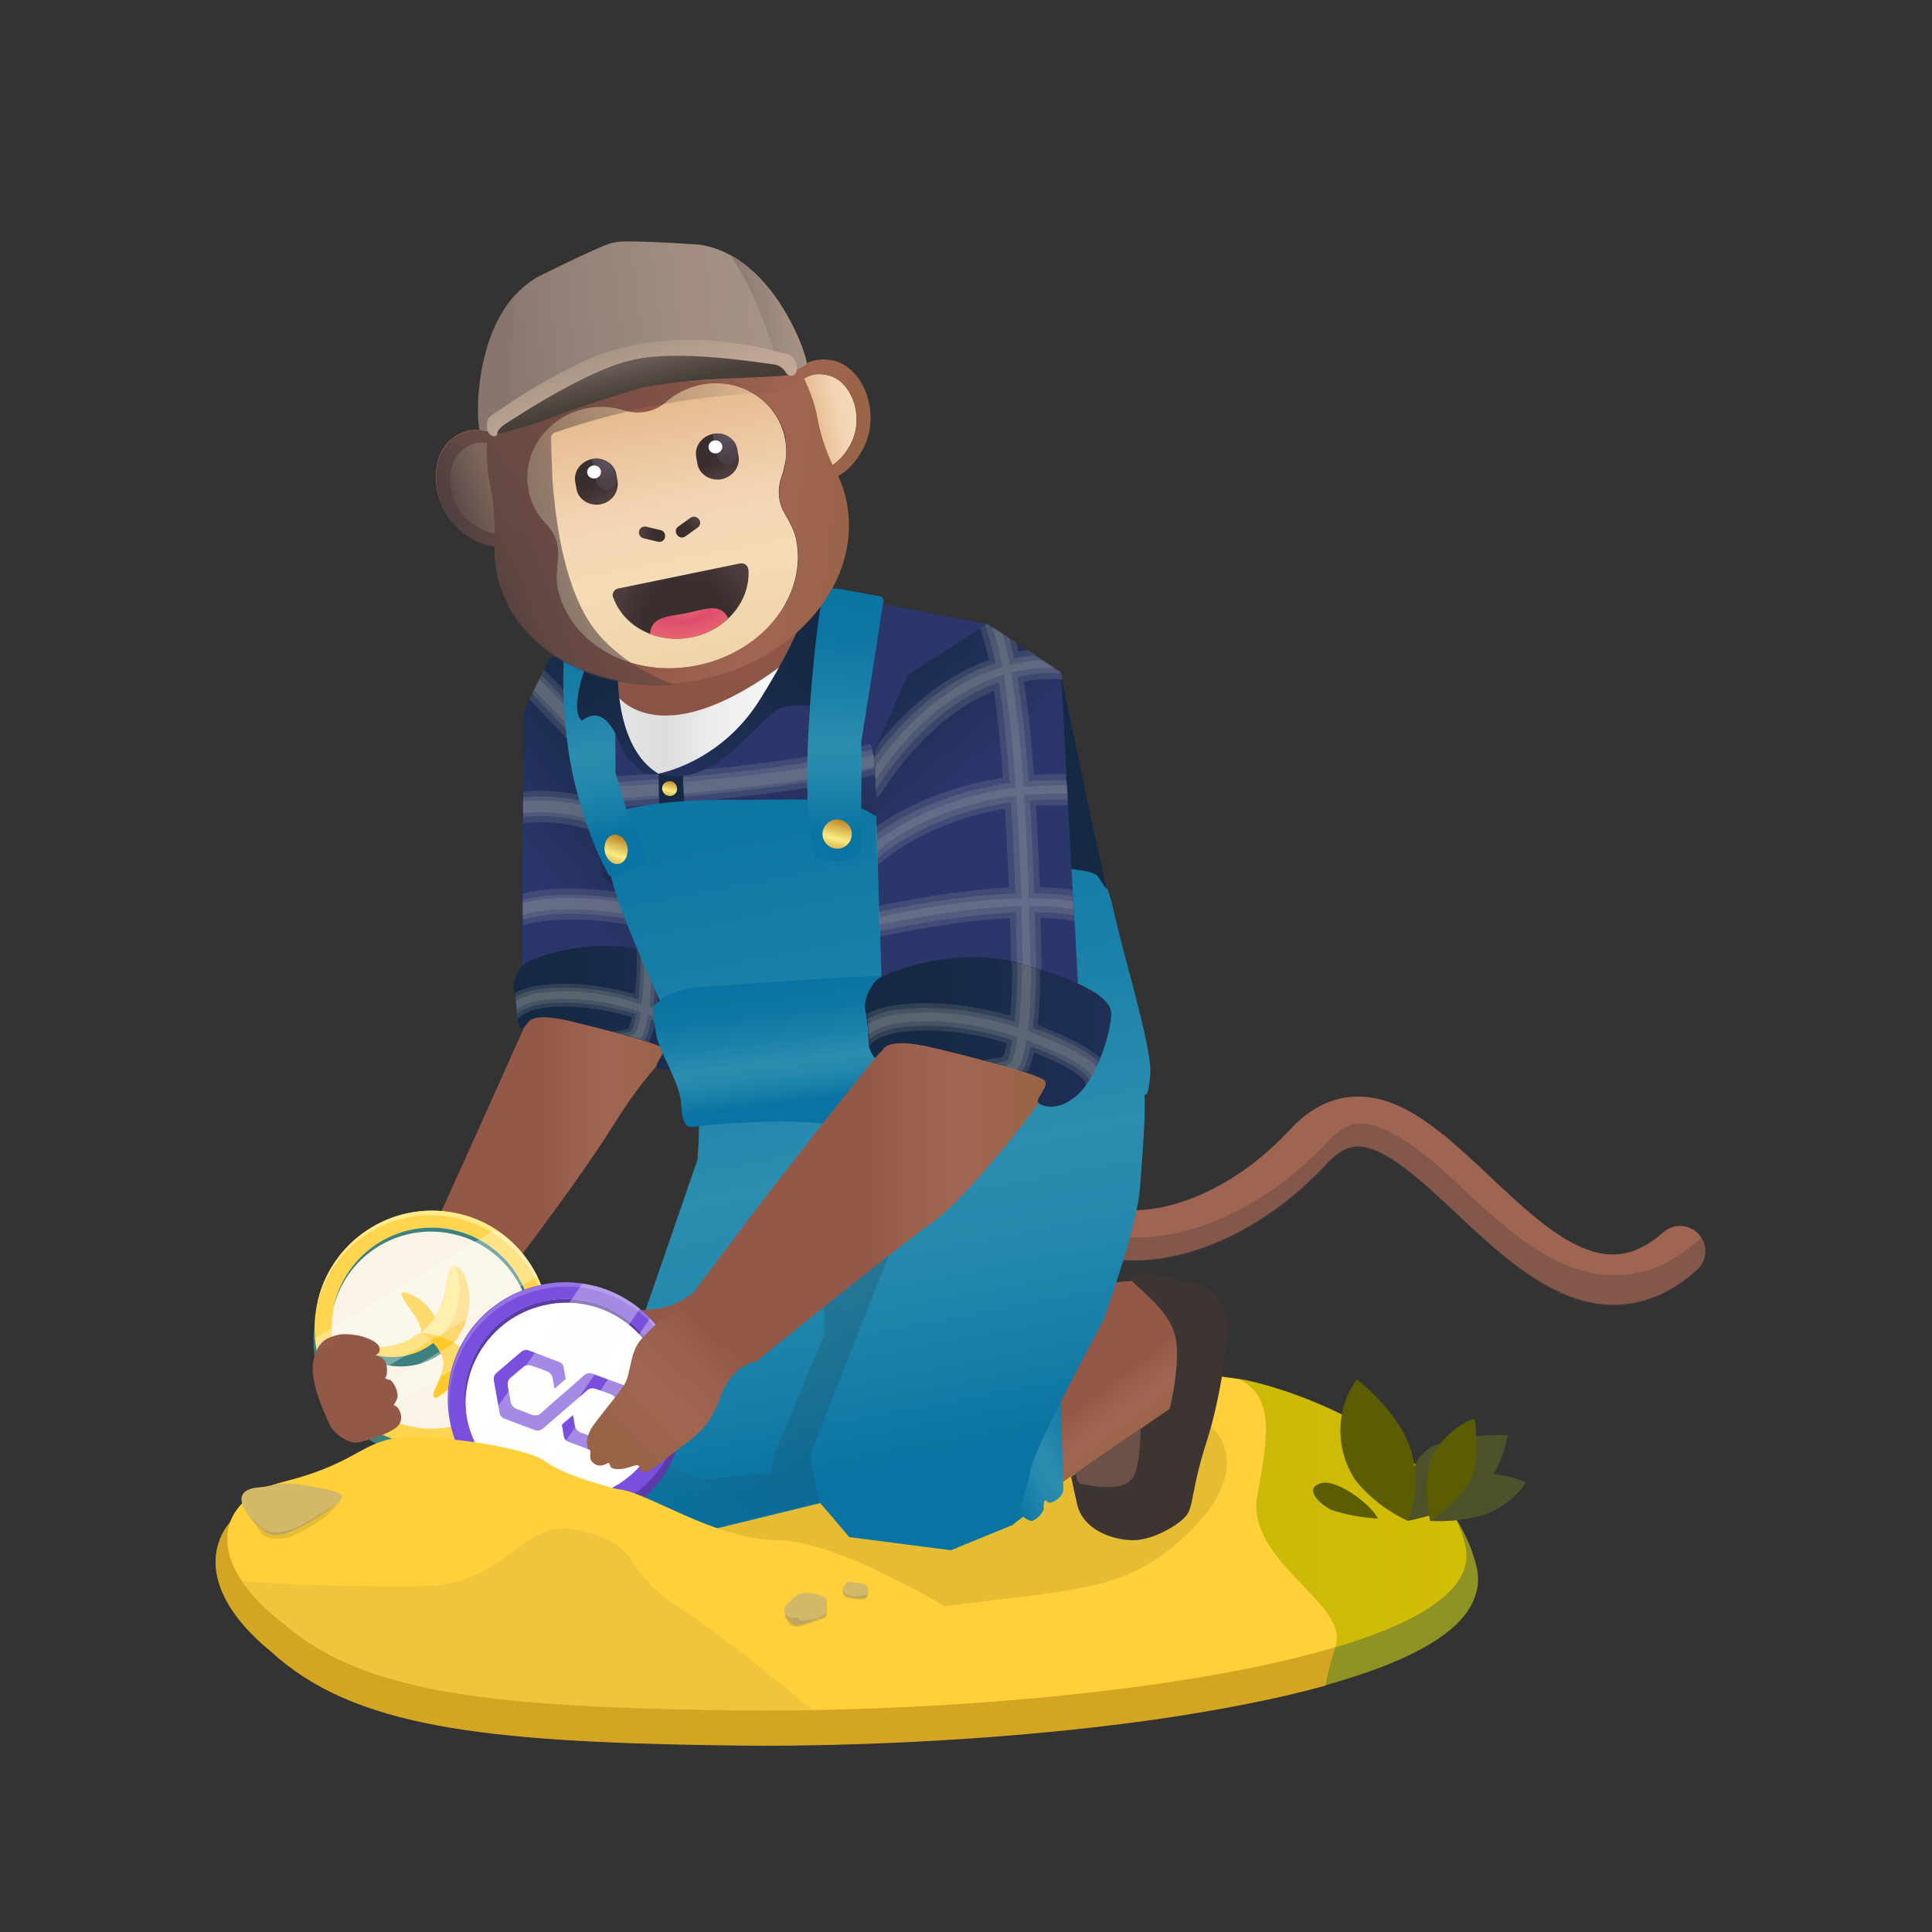 <?xml version="1.0" encoding="utf-8"?>
<!-- Generator: Adobe Illustrator 27.0.0, SVG Export Plug-In . SVG Version: 6.00 Build 0)  -->
<svg version="1.1" id="Capa_1" xmlns="http://www.w3.org/2000/svg" xmlns:xlink="http://www.w3.org/1999/xlink" x="0px" y="0px"
	 viewBox="0 0 500 500" style="enable-background:new 0 0 500 500;" xml:space="preserve">
<rect x="0" y="0" width="500" height="500" fill="#333333" stroke="none"/>
<style type="text/css">
	.st0{fill:#8C8914;}
	.st1{fill:#8E9324;}
	.st2{fill:#D3A522;}
	.st3{fill:url(#SVGID_1_);}
	.st4{fill:#4D522A;}
	.st5{fill:#5C5C02;}
	.st6{fill:#FFD039;}
	.st7{opacity:0.1;enable-background:new    ;}
	.st8{opacity:0.3;enable-background:new    ;}
	.st9{fill:#B2956B;}
	.st10{fill:url(#SVGID_00000072254810018194338660000004931470906100950704_);}
	.st11{fill:#3c817f;}
	.st12{fill:#FFD54F;}
	.st13{fill:#FAF4E6;}
	.st14{fill:#FFCA28;}
	.st15{fill:#AC752C;}
	.st16{fill:#7D551F;}
	.st17{fill:#FFD770;}
	.st18{fill:#FFEA8C;}
	.st19{opacity:0.33;}
	.st20{fill:#FDFBF5;}
	.st21{fill:#9F6552;}
	.st22{opacity:0.35;fill:#4E3F3F;enable-background:new    ;}
	.st23{fill:url(#SVGID_00000114069002904482453920000003337677668690753199_);}
	.st24{opacity:0.15;}
	.st25{fill:#C0C1B6;}
	.st26{fill:url(#SVGID_00000083808189830467193070000014255341497998723263_);}
	.st27{fill:url(#SVGID_00000173861342427883646100000014094318446187919285_);}
	.st28{fill:url(#SVGID_00000155861581514484991790000018412940392543879316_);}
	.st29{fill:url(#SVGID_00000010282208921007407500000001181741349830778807_);}
	.st30{fill:url(#SVGID_00000048480764183752742450000003551037427047293313_);}
	.st31{opacity:0.15;fill:none;stroke:#C0C1B6;stroke-width:8;stroke-miterlimit:10;enable-background:new    ;}
	.st32{opacity:0.15;fill:none;stroke:#C0C1B6;stroke-width:5;stroke-miterlimit:10;enable-background:new    ;}
	.st33{opacity:0.15;fill:none;stroke:#C0C1B6;stroke-width:3;stroke-miterlimit:10;enable-background:new    ;}
	.st34{fill:url(#SVGID_00000090294002276950502400000012779724724391184566_);}
	.st35{fill:url(#SVGID_00000041280609920907306610000014457792736417650320_);}
	.st36{fill:url(#SVGID_00000106868796488695338300000004548037813519252144_);}
	.st37{fill:url(#SVGID_00000150812262326824094910000015227904218596973228_);}
	.st38{fill:url(#SVGID_00000160155434408119726960000013658982214543828360_);}
	.st39{fill:url(#SVGID_00000142895779740302078580000004449798191577859760_);}
	.st40{fill:url(#SVGID_00000090280100503309575890000016275645558540073908_);}
	.st41{fill:#3D3532;}
	.st42{fill:#6D5047;}
	.st43{fill:#2B8F5F;}
	.st44{fill:url(#SVGID_00000079470231763889165890000009910438552307477175_);}
	.st45{fill:#828282;}
	.st46{fill:url(#SVGID_00000015349499933254977860000003184057657227339183_);}
	.st47{fill:url(#SVGID_00000060715243798535797340000004140505709238799501_);}
	.st48{fill:url(#SVGID_00000063621630460876085980000017427487429065118142_);}
	.st49{opacity:0.2;fill:url(#SVGID_00000029763347341941867690000006825864060489473175_);enable-background:new    ;}
	.st50{fill:url(#SVGID_00000011732093346995635580000016309972869185363126_);}
	.st51{fill:#5B3CA6;}
	.st52{fill:#7950DD;}
	.st53{fill:#FFFFFF;}
	.st54{fill:#9473E4;}
	.st55{fill:url(#SVGID_00000179642802284124067030000016145952809722489250_);}
	.st56{fill:url(#SVGID_00000090270273237411990950000004014947320313808803_);}
	.st57{fill:url(#SVGID_00000094577560421136945170000006098630914952428675_);}
	.st58{fill:url(#SVGID_00000064329181133624779670000016495179542719780794_);}
	.st59{fill:url(#SVGID_00000080885816577730800240000011613549579835697068_);}
	.st60{fill:url(#SVGID_00000160874328402118041560000014385276291460571026_);}
	.st61{fill:url(#SVGID_00000136369577687067811630000001787683099945141656_);}
	.st62{fill:url(#SVGID_00000044170958047094145100000002566559662587917717_);}
	.st63{fill:#A16552;}
	.st64{fill:url(#SVGID_00000041269125434908177060000007413918894466620598_);}
	.st65{fill:url(#SVGID_00000115483046380401826330000005782347412412896669_);}
	.st66{fill:url(#SVGID_00000147907960757019368130000013347060497795809954_);}
	.st67{fill:url(#SVGID_00000031202717889827608240000015457385726732316074_);}
	.st68{fill:url(#SVGID_00000042707268778394046530000016006040619990381199_);}
	.st69{fill:url(#SVGID_00000119829855480312055050000012845698615047808429_);}
	.st70{fill:url(#SVGID_00000125586943208240109970000011182838720297743548_);}
	.st71{fill:url(#SVGID_00000093897115881958293850000002064759000685763732_);}
	.st72{fill:url(#SVGID_00000103239737007304824070000010432567190382743996_);}
	.st73{fill:url(#SVGID_00000158016514072169776210000000298304663097807495_);}
	.st74{fill:url(#SVGID_00000031895891896207600430000010670130834309477010_);}
	.st75{fill:url(#SVGID_00000161621726382172974480000018098931687894890170_);}
	.st76{fill:url(#SVGID_00000165929975099551369630000002224898022059593620_);}
	.st77{fill:url(#SVGID_00000092444743793813447010000001878088055867210660_);}
	.st78{fill:url(#SVGID_00000160883685063566471750000014786492966710282406_);}
	.st79{fill:url(#SVGID_00000000214757679454921930000018154600607106543488_);}
	.st80{fill:url(#SVGID_00000088826323103085381290000016142836457354077340_);}
	.st81{fill:url(#SVGID_00000159439732394488874860000011733738548749963435_);}
	.st82{fill:#D3B86A;}
	.st83{opacity:0.1;fill:#6B5C5C;enable-background:new    ;}
</style>
<path class="st0" d="M244.6,335.7c-1.9-11.3-5.7-21.7-12.3-28.7c0,0-7,3.6-10.8,36c-1.6-11.3-2.8-20-2.8-20l-8.4,32.9l-3.5-42.7
	l-1.6,32.9l-5.2-11.2l-3.2,15.5l-22.3-25.1l-3.2,51.2l48.2-5.6l5.9-0.7l7.3-0.8l13.6-1.6l12.1-1.4c0.4-0.6,1.1-0.9,1.8-0.4l0.2,0.1
	h0c4.7-18.1,7.2-39.3-0.5-53.1C259.9,313,254,314.4,244.6,335.7L244.6,335.7z"/>
<path class="st1" d="M382.1,405.3c-7.6-30.8-50.6-43.7-60.8-45.3c-0.6-0.1-56.5-8.4-115.2-7.2c-41.9,0.9-76.1,12.9-98.3,22
	c-3.1,0-5.5,0.2-7.3,0.5c-3.9,0.9-6.5,2.3-9.6,4c-3.9,2.1-8.7,4.7-18.3,7.1c-8.9,2.2-14.9,7.4-16.4,14.2
	c-1.9,8.4,3.1,17.9,13.9,26.7c21.2,19.6,54.6,23.4,117,24.3c3.2,0,6.5,0.1,9.8,0.1c35.5,0,74.2-2.7,105.5-7.3
	c28.8-4.3,65.4-12.3,76.5-26.2C382.1,414.2,383.2,409.8,382.1,405.3L382.1,405.3z"/>
<path class="st2" d="M343.1,436.2c0.3-3.3,2.5-9.8,2.5-9.8l-87.6,0.4l-133.2-31.2l-44.3-11.5c-2.2,0.8-4.8,1.6-7.9,2.4
	c-8.9,2.2-14.9,7.4-16.4,14.2c-1.9,8.4,3.1,17.9,13.9,26.7c21.2,19.5,54.6,23.4,117,24.3c3.2,0,6.5,0.1,9.8,0.1
	c35.5,0,74.2-2.6,105.5-7.3C315.4,442.5,329.9,439.9,343.1,436.2L343.1,436.2z"/>
<linearGradient id="SVGID_1_" gradientUnits="userSpaceOnUse" x1="60.155" y1="105.77" x2="379.476" y2="105.77" gradientTransform="matrix(1 0 0 -1 0 502)">
	<stop  offset="0" style="stop-color:#ADA10C"/>
	<stop  offset="1" style="stop-color:#D2BE07"/>
</linearGradient>
<path class="st3" d="M187.1,442.6c-64.3-0.9-96.1-5.1-116.2-24.6s-10.3-25.4,14.8-36.4c25-11,66.4-30.6,120.5-31.8
	c54.1-1.1,107.2,6,114.7,7.1s50.9,12.9,58.3,43C386.6,430.1,269,443.8,187.1,442.6L187.1,442.6z"/>
<path class="st4" d="M370.1,393.6c0-5,3.2-9.5,7.9-11.3c5.6-1.5,11.6-1,17,1.4c-2.6,3.6-6.2,6.5-10.4,8.2
	C379.9,393.3,375,393.9,370.1,393.6L370.1,393.6z"/>
<path class="st4" d="M364.4,393.6c0,0-2.3-17.1,8.2-20c5.7-1.7,11.7-2.4,17.6-2.2c0,0-1.9,12.6-10.6,16.9
	C374.8,390.8,369.7,392.5,364.4,393.6L364.4,393.6z"/>
<path class="st5" d="M351.1,357c-5.6,7.9-5.6,18.6,0,26.5c3.6,4.3,8.2,7.8,13.3,10.1c2.4-5.8,2.6-12.2,0.8-18.2
	C362,365.1,351.1,356.9,351.1,357L351.1,357z"/>
<path class="st5" d="M370.1,393.6c0,0-2.7-12,1.4-18.2c2.4-3.8,5.9-6.7,10.1-8.3c0.7,4.4,0.7,8.9,0,13.3
	C379.2,388.1,370.1,393.6,370.1,393.6L370.1,393.6z"/>
<path class="st5" d="M356.6,393c-1.7-3.6-10.5-10.2-14.6-9.2c-4.1,1-1.9,4.6,2.6,7C348.5,392,352.5,392.8,356.6,393z"/>
<path class="st6" d="M325.4,387c3-16.1,4.2-25.6-4.6-30c-5.6-0.9-37.1-5.1-75.5-6.7c-9.3-0.3-18.5-0.5-26.8-0.6
	c-4.1,0-8.3,0-12.4,0.1c-7.9,0.4-31.4,2-46.3,10.1c-18.6,10-28.8,30.2-42.7,36.9c-10.6,5.2-39.1,10.2-45.1,22.2
	c20.1,18.6,52,22.7,115.1,23.6c52.2,0.8,118.9-4.5,158.4-16.3C349.9,415.2,322.2,404.3,325.4,387L325.4,387z"/>
<path class="st7" d="M182.9,357.6c0,0-24.1-0.2-34.5,12.3c-10.3,12.4-19,16.8-14.8,31.2c4.1,14.4,48.1,24.7,94.2,17.1
	s60.3-3.8,78.2-20c17.9-16.2,11.3-27.6,4.3-31.4c-7-3.8-26.6-8-49-6.8C238.8,361.3,182.9,357.6,182.9,357.6L182.9,357.6z"/>
<path class="st8" d="M85.2,382.6c0,0,2.5-0.6,4.4,0.6c1.9,1.2,0.4,1.6,2.4,1.7c2,0.1,3.7-0.5,5.9,0c2.2,0.5,4.4,0.8,6,0.5
	c1.6-0.3,3.1,0.6,4.4-1c1.3-1.6,2.3-4.2,3.3-5s2.9-2,4.1-2.3c1.2-0.3,5.3-3,6-3.3s3.4-1.8,3.5-2s-0.3,1.2-1.6,2.1
	c-1.3,0.9-3.5,1.5-3.9,1.8c-0.3,0.3-4.2,2.5-4.8,3.2c-0.6,0.7-2.9,2.8-3.6,3.7s-3.3,3.7-4.1,4c-0.8,0.3-2.6,0.1-4,0.4
	c-1.4,0.3-3.5,1.2-4.5,1.7c-1,0.5-4.8,0.1-6.2,0.5c-1.4,0.4-5.4,0.3-5.9-1.1C86.1,386.6,84.7,383,85.2,382.6L85.2,382.6z"/>
<path class="st9" d="M117.3,412.4c3.7-0.3,4.6-1.8,12.7-0.3c8.1,1.5,12,1.7,4.5,6.6c-7.5,4.9-12.9,7.5-15.9,5.2
	C115.6,421.7,107.4,413.1,117.3,412.4L117.3,412.4z"/>
<path class="st7" d="M114.4,419.7c0,0,2.5,2.4,3.3,3c0.8,0.6,1.4,1.3,3.3,1.4c1.9,0.1,5.4-1,6.4-1.5c1-0.5,10.2-6,10.2-6
	s-2.3,2.7-3.7,3.8s-6.9,4.3-8.5,4.8c-1.6,0.5-3.3,0.7-5.2,0.4c-1.9-0.3-2.6-1.3-2.9-2C117,422.9,114.4,419.6,114.4,419.7
	L114.4,419.7z"/>
<path class="st9" d="M301.6,372.6c0.6-0.8,0.5-1.9,2.9-1.5c2.3,0.4,3.3,0.5,3.5,1.5s0.5,2.5-0.9,2.7c-1.4,0.1-4.2-0.1-4.8-0.6
	C301.7,374.2,301.3,373,301.6,372.6L301.6,372.6z"/>
<path class="st9" d="M290.3,364.5c0.8-0.7,2.3-3.3,5.8-2.6s4.3,1,4.2,2.3s0.5,3.6-1.2,4.1c-1.6,0.5-6.1,2.4-7.2,2
	C290.8,369.8,287.7,366.8,290.3,364.5L290.3,364.5z"/>
<path class="st7" d="M301.5,373.3c0-0.2,0.5,1,1.1,1.1c0.6,0.2,1.7,0.5,2.7,0.4c1,0,1.6-0.4,2-0.4s0.6,0,0.6,0c0,0,0.1,0.4-0.1,0.7
	c-0.2,0.3-0.5,0.4-1.1,0.6c-0.5,0.2-1.7-0.1-2.1-0.1c-0.5,0-1.7-0.3-2.4-0.5C301.7,374.8,301.5,373.6,301.5,373.3L301.5,373.3z"/>
<path class="st7" d="M289.4,367.3c0,0,0.9,0.9,1.5,1.1c0.6,0.2,0.5-0.3,1.6,0c1.1,0.3,0.4,0.8,1.8,0.7c1.5-0.1,3.9-0.7,4.4-0.9
	c0.5-0.2,1.4-0.8,1.5-1.5c0.1-0.7,0.1,0.9-0.1,1.4s-1.9,0.9-2.3,1.1c-0.5,0.3-3.2,1-3.8,1.3s-2.2,0.2-2.8,0
	c-0.5-0.2-1.7-2.1-1.8-2.5C289.4,367.5,289.4,367.3,289.4,367.3L289.4,367.3z"/>
<linearGradient id="SVGID_00000029013225160571580690000005227244499354447037_" gradientUnits="userSpaceOnUse" x1="104.653" y1="205.296" x2="176.842" y2="205.296" gradientTransform="matrix(1 0 0 -1 0 502)">
	<stop  offset="0.12" style="stop-color:#935848"/>
	<stop  offset="0.5" style="stop-color:#935848"/>
	<stop  offset="0.6" style="stop-color:#9B604E"/>
	<stop  offset="0.73" style="stop-color:#A16552"/>
	<stop  offset="1" style="stop-color:#966444"/>
</linearGradient>
<path style="fill:url(#SVGID_00000029013225160571580690000005227244499354447037_);" d="M141.8,252.1c0,0-30.2,67.8-36,79.6
	c-5.8,11.8,12,15.4,12,15.4s28.3-35.7,40.8-55.7s17.3-18.8,18.2-27.1c0.9-8.4-7.9-17.2-12.2-17.9
	C160.3,245.6,141.8,252.1,141.8,252.1L141.8,252.1z"/>
<path class="st11" d="M139.9,354.2c-4,16-20.1,25.7-36.1,21.8c-0.8-0.2-1.7-0.4-2.5-0.7C86.8,370.3,78.3,355,82,339.8
	c4-16,20.2-25.7,36.1-21.8c3.4,0.8,6.6,2.3,9.5,4.2C137.8,329.1,143,341.7,139.9,354.2L139.9,354.2z"/>
<path class="st12" d="M141.3,351c-4,16.3-20.5,26.2-36.8,22.2c-0.9-0.2-1.7-0.5-2.5-0.7c-14.8-5-23.5-20.6-19.7-36.1
	c4-16.3,20.5-26.2,36.8-22.2c3.5,0.9,6.8,2.3,9.7,4.3C139.1,325.5,144.4,338.3,141.3,351z"/>
<path class="st13" d="M137,350c-3.5,13.9-17.6,22.4-31.5,19c-0.7-0.2-1.4-0.4-2.1-0.6c-12.6-4.3-20.1-17.6-16.8-30.9
	c3.5-13.9,17.6-22.4,31.5-19c3,0.7,5.8,2,8.3,3.7C135.1,328.1,139.7,339.1,137,350z"/>
<path class="st14" d="M108.9,346.4c0,0,0.9-2.6-1.9-6.4c-3.9-5.4-4.2-6.5-0.3-4.8c3.9,1.7,6,5.8,6,5.8"/>
<path class="st15" d="M98.5,351.7l0.3-1.8l-3.4-0.6c-0.4-0.1-0.7,0.2-0.8,0.5l-0.1,0.5c-0.1,0.4,0.2,0.7,0.5,0.8L98.5,351.7z"/>
<path class="st16" d="M98.5,351.7l0.2-0.9l-4.1-0.7l0,0.2c-0.1,0.4,0.2,0.7,0.5,0.8L98.5,351.7L98.5,351.7z"/>
<path class="st11" d="M114.9,349.5c-0.4-0.8-1-1.5-1.6-2.1c-0.6-0.6-1.3-1.2-2-1.7c-0.6-0.5-1.1-1-1.8-1.3c0,0-0.1,0.1-0.1,0.1
	c0,0-0.1,0.1-0.1,0.1c-0.1,0.1-0.2,0.2-0.3,0.3c0,0,0,0,0,0c0,0-0.1,0.1-0.1,0.1c-0.1,0-0.1,0.1-0.2,0.1c-0.1,0.1-0.2,0.2-0.3,0.2
	c-0.3,0.2-0.7,0.5-1,0.7c-0.1,0-0.1,0.1-0.2,0.1c-0.1,0.1-0.2,0.1-0.3,0.2c-0.1,0-0.1,0.1-0.2,0.1c-0.1,0-0.1,0.1-0.2,0.1
	c0,0,0,0,0,0c-0.1,0.1-0.2,0.1-0.3,0.2c0,0,0,0-0.1,0c0,0-0.1,0.1-0.1,0.1l-0.1,0.1c-0.1,0.1-0.2,0.1-0.3,0.2
	c-0.2,0.1-0.3,0.1-0.5,0.2c-0.1,0.1-0.2,0.1-0.4,0.2c0,0-0.1,0-0.1,0c-0.1,0-0.2,0.1-0.3,0.1c-0.2,0.1-0.3,0.1-0.5,0.2
	c-0.3,0.1-0.7,0.2-1.1,0.3c-0.7,0.2-1.3,0.3-2,0.4c-0.3,0-0.6,0.1-0.9,0.1c-0.2,0-0.3,0-0.5,0c-0.1,0-0.3,0-0.4,0
	c-0.2,0-0.3,0-0.5,0c0,0,0,0-0.1,0c0,0-0.1,0-0.1,0c0,0,0,0,0,0c0,0,0,0-0.1,0c-0.4,0.1-0.8,0.4-1.1,0.8c0,0,0,0,0,0
	c-0.2,0.2-0.3,0.5-0.3,0.8c0,0.2,0,0.4,0,0.5c0,0.1,0,0.2,0,0.4c0.1,0.4,0.4,0.8,0.7,1c0.7,0.6,1.7,0.9,2.3,1.1
	c5.4,1.2,11.1-0.1,15.4-3.6C115,349.8,115,349.7,114.9,349.5L114.9,349.5z"/>
<path class="st12" d="M111.3,345.7c-0.6-0.5-1.1-1-1.8-1.3c0,0-0.1,0.1-0.1,0.1c0,0-0.1,0.1-0.1,0.1s-0.1,0.1-0.1,0.1
	c-0.1,0.1-0.1,0.1-0.2,0.1c0,0,0,0,0,0c0,0-0.1,0.1-0.1,0.1c-0.1,0-0.1,0.1-0.2,0.1s-0.1,0.1-0.2,0.1c0,0-0.1,0.1-0.2,0.1
	c-0.1,0.1-0.2,0.1-0.3,0.2c0,0,0,0-0.1,0c0,0-0.1,0.1-0.1,0.1c-0.1,0.1-0.2,0.1-0.3,0.2c-0.1,0-0.1,0.1-0.2,0.1
	c-0.1,0-0.1,0.1-0.2,0.1c-0.1,0.1-0.2,0.1-0.3,0.2c-0.1,0-0.1,0.1-0.2,0.1c-0.1,0-0.1,0.1-0.2,0.1c0,0,0,0,0,0
	c-0.1,0.1-0.2,0.1-0.3,0.2c0,0-0.1,0-0.1,0l-0.1,0.1l-0.1,0.1c-0.1,0-0.2,0.1-0.3,0.2c-0.1,0-0.2,0.1-0.3,0.1
	c-0.1,0-0.1,0.1-0.2,0.1c-0.1,0-0.2,0.1-0.4,0.2c0,0-0.1,0-0.1,0c-0.1,0-0.2,0.1-0.3,0.1c-0.1,0-0.2,0.1-0.2,0.1
	c-0.1,0-0.2,0.1-0.3,0.1c-0.1,0-0.2,0.1-0.4,0.1l-0.2,0.1c-0.2,0-0.3,0.1-0.5,0.1c-0.1,0-0.2,0.1-0.3,0.1c-0.2,0-0.3,0.1-0.5,0.1
	c-0.1,0-0.2,0.1-0.3,0.1c-0.2,0-0.3,0.1-0.5,0.1c-0.1,0-0.2,0-0.3,0.1c-0.2,0-0.4,0.1-0.6,0.1l-0.2,0c0,0-0.1,0-0.1,0
	c-0.2,0-0.3,0-0.4,0c-0.1,0-0.3,0-0.4,0c-0.2,0-0.3,0-0.5,0c0,0-0.1,0-0.1,0c0,0,0,0-0.1,0c0,0,0,0-0.1,0c0,0,0,0,0,0
	c-0.4,0.1-0.8,0.4-1.1,0.8c0,0,0,0,0,0c-0.2,0.2-0.3,0.5-0.3,0.8c0,0.2-0.1,0.4,0,0.5h0c1.6,0.4,3.2,0.6,4.8,0.6c0.2,0,0.4,0,0.7,0
	c3.9-0.2,7.6-1.7,10.5-4.2c0.1-0.1,0.2-0.2,0.3-0.3C112.4,346.6,111.9,346.2,111.3,345.7L111.3,345.7z"/>
<path class="st17" d="M115.7,349.4l-3.1-2l-3.7-2.4c0,0,0,0,0,0c0.1,0,0.1-0.1,0.2-0.1c0.1,0,0.1-0.1,0.1-0.1c0,0,0.1-0.1,0.1-0.1
	c0.1-0.1,0.2-0.2,0.3-0.3c0.1-0.1,0.2-0.1,0.2-0.2c0.1-0.1,0.3-0.3,0.4-0.4c0-0.1,0.1-0.1,0.1-0.1c0,0,0,0,0,0
	c0.1-0.1,0.2-0.2,0.2-0.3c0.1-0.1,0.2-0.2,0.3-0.3c0.1-0.1,0.2-0.2,0.3-0.3c0.1-0.1,0.2-0.2,0.2-0.3c0.1-0.1,0.2-0.2,0.2-0.3
	c0,0,0.1-0.1,0.1-0.1c0.1-0.1,0.1-0.1,0.2-0.2h0c0.1-0.1,0.2-0.2,0.2-0.3c0,0,0,0,0.1-0.1l0-0.1c0-0.1,0.1-0.1,0.2-0.2
	c0-0.1,0.1-0.1,0.1-0.2c0,0,0.1-0.1,0.1-0.2l0,0c0,0,0.1-0.1,0.1-0.1c0,0,0.1-0.1,0.1-0.1c0.2-0.2,0.3-0.5,0.5-0.8
	c0.1-0.1,0.2-0.3,0.2-0.4c0.1-0.2,0.2-0.4,0.3-0.6l0-0.1c0,0,0,0,0,0c0.1-0.2,0.2-0.5,0.3-0.7c0-0.1,0.1-0.2,0.1-0.2
	s0.1-0.1,0.1-0.2c0-0.1,0.1-0.2,0.1-0.3c0,0,0-0.1,0.1-0.2c0-0.1,0.1-0.2,0.1-0.3c0-0.1,0.1-0.2,0.1-0.3c0.1-0.2,0.1-0.3,0.2-0.5
	c0-0.1,0.1-0.2,0.1-0.3l0-0.1c0,0,0-0.1,0-0.1c0-0.1,0-0.1,0.1-0.2l0-0.2c0.1-0.2,0.1-0.5,0.2-0.7v0c0-0.2,0.1-0.4,0.1-0.7
	c0.2-0.9,0.4-3.2,0.9-4.6c0.2-0.7,0.6-1.2,1-1.4c0,0,0.1,0,0.2,0c0.1,0,0.1,0,0.2,0c0.5,0,1,0.3,1.4,0.7c0.8,0.7,1.3,1.8,1.3,1.9
	C122.9,336.9,121,344.5,115.7,349.4L115.7,349.4z"/>
<path class="st18" d="M112.6,347.3c4.1-3.5,6.6-8.9,6.3-14.7c-0.1-1.4-0.3-2.8-0.8-4.2c-0.1-0.2-0.1-0.4-0.2-0.6
	c0-0.1-0.1-0.2-0.1-0.4c-0.1,0-0.1,0-0.2,0s-0.1,0-0.2,0c-0.4,0.2-0.8,0.7-1,1.4c-0.6,1.5-0.7,3.7-0.9,4.6c0,0.2-0.1,0.5-0.1,0.7v0
	c-0.1,0.2-0.1,0.5-0.2,0.7l0,0.1l0,0.1c0,0.1,0,0.1,0,0.2c0,0,0,0.1,0,0.1l0,0.1c0,0.1,0,0.2-0.1,0.3c-0.1,0.2-0.1,0.3-0.2,0.5
	c0,0.1-0.1,0.2-0.1,0.3c0,0.1-0.1,0.2-0.1,0.3c0,0,0,0.1-0.1,0.2c0,0.1-0.1,0.2-0.1,0.3c0,0.1-0.1,0.2-0.1,0.2s-0.1,0.2-0.1,0.2
	c-0.1,0.2-0.2,0.5-0.3,0.7c0,0,0,0,0,0l0,0.1c-0.1,0.2-0.2,0.4-0.3,0.6c-0.1,0.1-0.1,0.3-0.2,0.4c-0.2,0.3-0.3,0.5-0.5,0.8
	c0,0-0.1,0.1-0.1,0.1c0,0-0.1,0.1-0.1,0.1l0,0c0,0.1-0.1,0.1-0.1,0.2s-0.1,0.1-0.1,0.2c0,0.1-0.1,0.1-0.1,0.2l0,0.1c0,0,0,0-0.1,0.1
	c-0.1,0.1-0.2,0.2-0.2,0.3c0,0,0,0,0,0c0,0.1-0.1,0.1-0.2,0.2c0,0-0.1,0.1-0.1,0.1c-0.1,0.1-0.2,0.2-0.2,0.3
	c-0.1,0.1-0.2,0.2-0.2,0.3c-0.1,0.1-0.2,0.2-0.3,0.3c-0.1,0.1-0.2,0.2-0.3,0.3c-0.1,0.1-0.2,0.2-0.2,0.3c0,0,0,0,0,0
	c0,0-0.1,0.1-0.2,0.1c-0.1,0.1-0.3,0.3-0.4,0.4c-0.1,0.1-0.1,0.1-0.2,0.2c-0.1,0.1-0.2,0.2-0.4,0.3c0,0-0.1,0.1-0.1,0.1
	c0,0-0.1,0.1-0.1,0.1c-0.1,0-0.1,0.1-0.2,0.1c0,0,0,0,0,0L112.6,347.3L112.6,347.3z"/>
<path class="st14" d="M108.9,344.9c0,0,3.3,2.3,4.4,4.1c1.7,2.8,2.4,3.8-0.6,10.3c-0.1,0.2-0.2,0.5-0.3,0.7c-0.4,1.1-1.2,4,4.9-1.6
	c7.4-6.7,0.3-10.9,0.3-10.9C114.9,346,112,345.2,108.9,344.9L108.9,344.9z"/>
<path class="st18" d="M118.8,315.4c3.5,0.9,6.8,2.3,9.7,4.3c10.1,6.8,15.4,19.3,12.6,31.8c0.1-0.2,0.1-0.3,0.1-0.5
	c3.1-12.7-2.2-25.5-12.4-32.5c-3-2-6.2-3.5-9.7-4.3c-16.3-4-32.7,5.9-36.8,22.2c-0.1,0.2-0.1,0.4-0.1,0.6
	C86.4,321,102.7,311.4,118.8,315.4z"/>
<path class="st11" d="M117.8,319.5c3,0.7,5.8,2,8.3,3.7c8.6,5.8,13.2,16.6,10.8,27.3c0-0.2,0.1-0.3,0.1-0.5
	c2.7-10.9-1.9-21.9-10.7-27.8c-2.5-1.7-5.3-3-8.3-3.7c-13.9-3.5-28,5-31.5,19c0,0.2-0.1,0.3-0.1,0.5
	C90.1,324.3,104,316.1,117.8,319.5L117.8,319.5z"/>
<g class="st19">
	<path class="st20" d="M140.5,333.7l-50.9,30.7c1.4,1.5,2.9,2.8,4.5,4l47.8-28.8C141.6,337.6,141.1,335.6,140.5,333.7z"/>
	<path class="st20" d="M128.8,318.6c-0.2-0.1-0.4-0.3-0.6-0.4l-46.7,28.1c0.5,5.6,2.5,10.8,5.7,15.2l51.9-31.2
		C136.7,325.6,133.2,321.5,128.8,318.6z"/>
</g>
<path class="st21" d="M429.9,334.9c3.2-1.5,6.2-3.5,9.2-6.2c2.7-2.4,3-6.5,0.6-9.2c-2.4-2.7-6.5-3-9.2-0.6c-7,6.1-13.4,7.3-21.2,3.9
	c-7.9-3.4-15.9-11-23.7-18.3c-11.5-10.8-22.4-21.1-34.8-20.7c-6.1,0.2-11.8,3-16.8,8.4c-7.6,8.2-16.4,14.4-25.5,17.9
	c-8.7,3.4-16.8,4-23.5,1.8c-13-4.3-17.3-18.4-18.6-29.4c-0.4-3.6-3.6-6.1-7.2-5.7c-3.6,0.4-6.1,3.6-5.7,7.2
	c1.2,10.7,4.3,19.6,9.1,26.5c4.7,6.7,10.9,11.4,18.3,13.8c9.6,3.1,20.8,2.4,32.3-2.1c10.9-4.2,21.4-11.6,30.3-21.2
	c2.6-2.8,5.1-4.2,7.7-4.3c7-0.2,16.4,8.6,25.5,17.1c8.6,8.1,17.5,16.4,27.4,20.8C413,338.6,421.7,338.7,429.9,334.9L429.9,334.9z"/>
<path class="st21" d="M315.1,307c0.9-0.5,1.8-1,2.6-1.5C316.9,306,316,306.5,315.1,307z"/>
<path class="st21" d="M261.6,277c0.4,0.1,0.8,0.3,1.2,0.5C262.5,277.3,262.1,277.1,261.6,277z"/>
<path class="st21" d="M259.1,276.8c0.7-0.1,1.3,0,2,0.1C260.4,276.8,259.7,276.7,259.1,276.8c-0.4,0-0.7,0.1-1.1,0.2
	C258.4,276.9,258.7,276.9,259.1,276.8z"/>
<path class="st21" d="M333.9,292.2c0.6-0.7,1.3-1.3,1.9-1.9C335.2,290.9,334.6,291.5,333.9,292.2c-3.8,4.1-7.9,7.7-12.2,10.7
	C326,299.9,330.1,296.3,333.9,292.2z"/>
<path class="st21" d="M255.8,278.1c-0.3,0.2-0.5,0.4-0.8,0.7C255.3,278.6,255.6,278.4,255.8,278.1z"/>
<path class="st21" d="M253.3,282.9c0-0.3,0.1-0.6,0.1-0.9c0,0,0-0.1,0-0.1C253.4,282.2,253.4,282.5,253.3,282.9L253.3,282.9z"/>
<path class="st21" d="M255.9,278c0.3-0.2,0.5-0.4,0.8-0.5C256.5,277.7,256.2,277.9,255.9,278L255.9,278z"/>
<path class="st21" d="M256.9,277.5c0.3-0.2,0.6-0.3,0.9-0.4C257.5,277.2,257.2,277.3,256.9,277.5z"/>
<path class="st21" d="M418.9,324.6c-0.4,0-0.9,0.1-1.3,0.1C418.1,324.7,418.5,324.6,418.9,324.6z"/>
<path class="st21" d="M253.8,280.7c-0.1,0.3-0.2,0.6-0.3,1c0,0,0-0.1,0-0.1c0.1-0.2,0.1-0.5,0.2-0.7
	C253.8,280.9,253.8,280.8,253.8,280.7z"/>
<path class="st21" d="M418.9,324.6c1.3-0.1,2.6-0.4,3.9-0.9C421.5,324.2,420.2,324.5,418.9,324.6z"/>
<path class="st21" d="M385.7,304.5L385.7,304.5c-1.5-1.4-3-2.8-4.4-4.1C382.7,301.8,384.1,303.1,385.7,304.5L385.7,304.5z"/>
<path class="st21" d="M388.4,307.1c0.5,0.5,1,1,1.6,1.5C389.5,308.1,388.9,307.6,388.4,307.1z"/>
<path class="st21" d="M367.4,289.2c1.1,0.7,2.1,1.4,3.2,2.2C369.5,290.6,368.5,289.9,367.4,289.2z"/>
<path class="st21" d="M360.9,285.7c-2.9-1.2-5.9-1.9-9-2C355,283.8,358,284.5,360.9,285.7z"/>
<path class="st21" d="M360.9,285.7c1.8,0.8,3.6,1.7,5.4,2.8C364.5,287.4,362.7,286.5,360.9,285.7z"/>
<path class="st21" d="M372.8,293c1.1,0.8,2.1,1.7,3.2,2.6C374.9,294.8,373.8,293.9,372.8,293z"/>
<path class="st21" d="M441.2,324.8c0,0.1,0,0.3-0.1,0.4c0,0.1,0,0.2-0.1,0.3C441.2,325.2,441.2,325,441.2,324.8L441.2,324.8z"/>
<path class="st21" d="M441.1,325.4C441.1,325.4,441.1,325.5,441.1,325.4C441.1,325.5,441.1,325.5,441.1,325.4
	C441.1,325.5,441.1,325.5,441.1,325.4L441.1,325.4z"/>
<path class="st21" d="M441.3,324c0,0.1,0,0.2,0,0.2c0,0.1,0,0.1,0,0.2C441.3,324.3,441.3,324.2,441.3,324L441.3,324z"/>
<path class="st21" d="M254.4,279.7c0.2-0.3,0.4-0.6,0.7-0.8C254.8,279.1,254.6,279.4,254.4,279.7z"/>
<path class="st22" d="M440.9,326.2c0.1-0.2,0.2-0.5,0.2-0.7c0-0.1,0-0.2,0.1-0.3c0-0.2,0.1-0.3,0.1-0.5c0-0.1,0-0.3,0-0.4
	c0-0.1,0-0.3,0-0.4c0-0.1,0-0.3,0-0.4c0-0.1,0-0.2,0-0.4c0-0.2,0-0.3-0.1-0.5c0-0.1-0.1-0.2-0.1-0.3c0-0.2-0.1-0.3-0.1-0.5
	c0-0.1-0.1-0.2-0.1-0.3c-0.1-0.2-0.1-0.3-0.2-0.5c0-0.1-0.1-0.2-0.1-0.3c-0.1-0.2-0.2-0.3-0.3-0.5c-0.2,0.3-0.5,0.5-0.7,0.8
	c-3,2.6-6.1,4.7-9.2,6.2c-8.2,3.8-16.8,3.8-25.8-0.1c-9.9-4.3-18.8-12.7-27.4-20.8c-9.1-8.5-18.5-15.8-25.5-15.5
	c-2.6,0.1-5.1,1.5-7.7,4.3c-8.9,9.6-19.4,16.9-30.3,21.2c-11.5,4.5-22.7,5.2-32.3,2.1c-7.5-2.5-13.7-7.1-18.3-13.8
	c-4.2-6.1-7.1-15.3-8.5-24.4c-0.1,0.2-0.3,0.4-0.4,0.7c0,0.1-0.1,0.2-0.1,0.3c-0.1,0.2-0.2,0.5-0.2,0.7c0,0.1,0,0.2-0.1,0.3
	c-0.1,0.3-0.1,0.6-0.1,1c0,0.4,0,0.8,0,1.2c1.2,10.7,4.3,19.6,9.1,26.5c4.7,6.7,10.9,11.4,18.3,13.8c9.6,3.1,20.8,2.4,32.3-2.1
	c10.9-4.2,21.4-11.6,30.3-21.2c2.6-2.8,5.1-4.2,7.7-4.3c7-0.2,16.4,8.6,25.5,17.1c8.6,8.1,17.5,16.4,27.4,20.8
	c9,3.9,17.6,4,25.8,0.1c3.1-1.5,6.2-3.5,9.2-6.2C439.9,328,440.5,327.1,440.9,326.2L440.9,326.2z"/>
<path class="st21" d="M440.9,326.2c0.1-0.2,0.2-0.4,0.2-0.6C441,325.8,440.9,326,440.9,326.2z"/>
<path class="st21" d="M441.3,322.9c0,0.1,0,0.1,0,0.2c0,0,0,0.1,0,0.1C441.3,323,441.3,323,441.3,322.9L441.3,322.9z"/>
<path class="st21" d="M441.3,323.2c0,0.1,0,0.1,0,0.2c0,0.1,0,0.2,0,0.3C441.3,323.5,441.3,323.4,441.3,323.2L441.3,323.2z"/>
<path class="st21" d="M440.4,320.4c0.1,0.1,0.1,0.2,0.2,0.3c0,0.1,0.1,0.1,0.1,0.2C440.5,320.7,440.5,320.5,440.4,320.4L440.4,320.4
	z"/>
<path class="st21" d="M440.2,320.2c-0.1-0.2-0.3-0.4-0.5-0.7c-0.6-0.7-1.3-1.2-2-1.6c0.8,0.4,1.5,0.9,2,1.6
	C439.9,319.7,440,319.9,440.2,320.2L440.2,320.2z"/>
<path class="st21" d="M440.7,321.1c0.1,0.1,0.1,0.2,0.1,0.3c0,0.1,0.1,0.1,0.1,0.2C440.9,321.5,440.8,321.3,440.7,321.1L440.7,321.1
	z"/>
<path class="st21" d="M253.9,280.6c0.1-0.2,0.2-0.5,0.4-0.7v0c0.1-0.1,0.1-0.2,0.1-0.3C254.2,280,254,280.3,253.9,280.6L253.9,280.6
	z"/>
<path class="st21" d="M440.6,320.9L440.6,320.9C440.6,320.9,440.7,321,440.6,320.9C440.7,321,440.7,320.9,440.6,320.9z"/>
<path class="st21" d="M441,321.6c0,0,0,0.1,0,0.1c0,0,0,0.1,0,0.1C441,321.8,441,321.7,441,321.6z"/>
<path class="st21" d="M441.2,322.7c0-0.2-0.1-0.4-0.1-0.6c0,0.1,0,0.1,0,0.2c0,0.1,0.1,0.2,0.1,0.3
	C441.2,322.6,441.2,322.6,441.2,322.7z"/>
<linearGradient id="SVGID_00000082357578983360475290000009560700135485768880_" gradientUnits="userSpaceOnUse" x1="192.768" y1="189.825" x2="133.174" y2="241.075">
	<stop  offset="0.2" style="stop-color:#162944"/>
	<stop  offset="0.54" style="stop-color:#202F57"/>
	<stop  offset="0.82" style="stop-color:#2B366B"/>
</linearGradient>
<polygon style="fill:url(#SVGID_00000082357578983360475290000009560700135485768880_);" points="179.5,264.3 135.2,250 
	135.2,239.4 135.2,237.9 135.2,236.8 135.2,233.7 135.2,232.7 135.2,231.1 135.3,212.9 135.3,211.4 135.3,210.4 135.3,207.3 
	135.3,206.3 135.3,204.8 135.4,184.4 137,181 137.8,179.6 138.2,178.6 139.6,175.8 140.1,174.8 140.8,173.4 142.3,170.2 146.8,170 
	150.7,183.7 151.6,186.8 151.6,186.8 152.2,189 154.1,195.6 154.8,197.9 155.8,201.3 155.8,201.3 157.7,208.1 158.2,210 
	158.6,211.2 159.8,215.3 160.2,216.7 160.8,218.9 164.4,231.5 164.9,233.1 165.2,234.2 166.1,237.5 166.4,238.5 166.9,240.2 
	172.8,261 "/>
<g class="st24">
	<g>
		<path class="st25" d="M175.5,234l-0.4,1.4l-0.2,1l-0.4,1.5l-0.4,1.4l-0.2,1l-0.4,1.5c-2.3-0.6-4.5-1.1-6.5-1.6
			c-12.6-2.7-21.2-2.5-26.5-1.8c-2.1,0.3-3.9,0.7-5.2,1.1l0-1.6v-1l0-3.1v-1l0-1.6c6-1.4,15.4-2.1,29.2,0.4
			C167.8,232.2,171.5,233,175.5,234z"/>
	</g>
	<g>
		<path class="st25" d="M166.7,213.3l-0.9,1.2l-0.6,0.8l-1.8,2.4l-0.6,0.8l-0.9,1.2c-0.3-0.2-0.6-0.5-1-0.7
			c-8.9-6.3-19.3-6.6-25.5-6l0-1.5v-1l0-3.1v-1l0-1.5c5.8-0.5,14.1-0.2,22.4,3.3C160.7,209.4,163.8,211.1,166.7,213.3z"/>
	</g>
	<g>
		<path class="st25" d="M162,196.6l-1.2,0.9l-0.8,0.6l-2.4,1.8l-0.8,0.6l-1.1,0.8v0l-0.1,0.1c-3.9-5.2-13.4-15.1-18.6-20.4l0.7-1.4
			l0.5-1l1.4-2.9l0.5-1l0.7-1.4c2.1,2.1,6,6.1,10,10.3C155.1,188.3,159.5,193.2,162,196.6z"/>
	</g>
</g>
<g class="st24">
	<g>
		<path class="st25" d="M175.1,235.5l-0.2,1l-0.4,1.5l-0.6,2.4c-2.6-0.7-5.1-1.3-7.4-1.8c-12.6-2.6-21.2-2.4-26.5-1.6
			c-1.8,0.3-3.4,0.6-4.7,1v-1l0-3.1v-1c5.9-1.4,15.5-2.2,29.7,0.4C168,233.7,171.5,234.5,175.1,235.5z"/>
	</g>
	<g>
		<path class="st25" d="M165.8,214.5l-0.6,0.8l-1.8,2.4l-0.6,0.8c-0.8-0.6-1.7-1.2-2.5-1.8c-8.9-5.6-18.8-5.9-24.9-5.3v-1l0-3.1v-1
			c5.8-0.5,14.4-0.2,22.9,3.6C160.8,211.1,163.3,212.6,165.8,214.5z"/>
	</g>
	<g>
		<path class="st25" d="M160.8,197.5l-0.8,0.6l-2.4,1.8l-0.8,0.6c-0.6-0.8-1.3-1.6-2-2.5c-4.7-5.6-12.7-13.9-17.1-18.4l0.5-1
			l1.4-2.9l0.5-1c2.5,2.6,7.1,7.3,11.6,12v0C155.3,190.8,158.8,194.7,160.8,197.5z"/>
	</g>
</g>
<g class="st24">
	<g>
		<path class="st25" d="M174.9,236.4l-0.4,1.5l-0.4,1.4c-2.8-0.8-5.5-1.4-8-1.9c-12.6-2.6-21.3-2.3-26.6-1.5
			c-1.7,0.2-3.1,0.6-4.3,0.9l0-3.1c5.8-1.4,15.4-2.3,30,0.5C168.2,234.8,171.4,235.5,174.9,236.4z"/>
	</g>
	<g>
		<path class="st25" d="M165.1,215.3l-1.8,2.4c-1.1-0.9-2.3-1.7-3.5-2.4c-8.8-5.2-18.4-5.4-24.5-4.9l0-3.1
			c5.9-0.5,14.7-0.2,23.3,3.9C160.8,212.3,163,213.6,165.1,215.3z"/>
	</g>
	<g>
		<path class="st25" d="M160,198.1l-2.4,1.8c-0.9-1.2-2.1-2.7-3.5-4.3c-4.9-5.7-12-13-15.9-17l1.4-2.9c2.9,2.9,8,8.2,12.6,13.2
			C155.4,192.4,158.2,195.7,160,198.1z"/>
	</g>
</g>
<linearGradient id="SVGID_00000107580623899668854120000002370461948432671414_" gradientUnits="userSpaceOnUse" x1="127.4" y1="240.765" x2="236.83" y2="242.035" gradientTransform="matrix(1 0 0 -1 0 502)">
	<stop  offset="0.2" style="stop-color:#162944"/>
	<stop  offset="0.54" style="stop-color:#202F57"/>
	<stop  offset="0.82" style="stop-color:#2B366B"/>
</linearGradient>
<path style="fill:url(#SVGID_00000107580623899668854120000002370461948432671414_);" d="M165.9,246c-13.2-3.7-28.3,2-30.1,3.4
	s-3.3,4.7-2.8,6.9c0.5,2.3,0.8,7.6,0.8,7.6s0.5,1.9,1.3,2.5l1.6-1.8c0.7-1.1,3-2.2,11-0.3c12.7,3.1,22.9,5.9,23.8,7
	c0.9,1.1-1.9,3.8-1.5,4.6c0.4,0.8,4,2.4,8.4-1.4c4.3-3.8,7.3-13.6,7.4-17.4C186,253.2,179.1,249.7,165.9,246L165.9,246z"/>
<g class="st24">
	<path class="st25" d="M168.7,265c-1.8-0.7-3.5-1.3-5.2-1.8c-0.2,1.3-0.5,2.3-0.7,2.9c-0.8,0.4-2.6,0.7-4.4,0.9
		c3.8,1,7.1,1.9,9.4,2.7c0.5-0.7,1.1-2,1.6-4.4C169.1,265.2,168.9,265.1,168.7,265z"/>
	<path class="st25" d="M170.2,259.3c0.1-0.7,0.1-1.5,0.2-2.3c0.2-2.7,0.4-6.7,0.4-9.6c-1.5-0.5-3.1-1-4.8-1.4
		c-0.4-0.1-0.9-0.2-1.3-0.3c0.2,1.8,0.1,7-0.4,11.7C166.2,257.9,168.2,258.6,170.2,259.3L170.2,259.3z"/>
	<path class="st25" d="M170.2,259.3c-0.2,2.5-0.6,4.4-0.9,5.9c7.1,2.8,10.9,5.2,11.2,6.9c0,0,0,0.1,0,0.1c1.2-1.7,2.3-3.8,3.1-5.9
		c-2.1-1.9-5.9-4.1-12.6-6.7C170.7,259.5,170.4,259.4,170.2,259.3L170.2,259.3z"/>
	<path class="st25" d="M139.6,261c7.3-1.1,15.4-0.3,23.9,2.2c0.3-1.6,0.5-3.7,0.7-5.9c-9-2.6-17.8-3.4-25.7-2.1
		c-1.8,0.3-3.7,0.9-5.3,1.8c0.4,2.5,0.6,6.9,0.6,6.9s0.1,0.2,0.2,0.5c0-0.3,0-0.6,0-0.8C134.6,263,137,261.4,139.6,261L139.6,261z"
		/>
	<path class="st25" d="M170.2,259.3c-2-0.8-4-1.4-5.9-2c-0.2,2.2-0.4,4.2-0.7,5.9c1.7,0.5,3.5,1.1,5.2,1.8c0.2,0.1,0.4,0.2,0.6,0.2
		C169.6,263.8,169.9,261.8,170.2,259.3L170.2,259.3z"/>
</g>
<g class="st24">
	<path class="st25" d="M164.6,262.5c-0.3,2-0.7,3.6-1.1,4.2c-0.6,0.4-1.6,0.6-2.7,0.8c2.3,0.6,4.2,1.2,5.9,1.7
		c0.5-0.6,1.2-2,1.8-5.4C167.2,263.4,165.9,263,164.6,262.5L164.6,262.5z"/>
	<path class="st25" d="M169.1,260c0.1-0.9,0.2-1.9,0.3-3c0.3-3.3,0.4-7.1,0.4-9.9c-1.2-0.4-2.5-0.8-3.8-1.1c-0.1,0-0.2,0-0.3-0.1
		c0.2,2.4,0,7.9-0.5,12.7C166.5,259,167.8,259.5,169.1,260L169.1,260z"/>
	<path class="st25" d="M169.1,260c-0.2,1.5-0.4,2.9-0.6,3.9c0.2,0.1,0.4,0.1,0.6,0.2c9.2,3.6,11.5,5.8,12.1,7.1
		c0.7-1.2,1.4-2.5,2-3.9c-1.9-1.9-5.6-4-12.6-6.8C170.1,260.3,169.6,260.2,169.1,260L169.1,260z"/>
	<path class="st25" d="M139.4,260c7.7-1.2,16.3-0.3,25.2,2.5c0.2-1.2,0.4-2.5,0.5-3.9c-9.3-2.9-18.3-3.7-26.4-2.5
		c-1.8,0.3-3.7,1-5.3,1.8c0.2,1.5,0.3,3.2,0.4,4.4C134.9,261.5,137.1,260.4,139.4,260L139.4,260z"/>
	<path class="st25" d="M169.1,260c-1.3-0.5-2.6-0.9-3.9-1.3c-0.1,1.4-0.3,2.7-0.5,3.9c1.3,0.4,2.6,0.9,3.9,1.4
		C168.7,262.8,168.9,261.5,169.1,260L169.1,260z"/>
</g>
<g class="st24">
	<path class="st25" d="M168,260.6c0.6-4.8,0.8-10.6,0.7-13.8c-0.7-0.2-1.3-0.4-2-0.6c0.2,2.9-0.1,8.8-0.7,13.7
		C166.7,260.1,167.3,260.4,168,260.6L168,260.6z"/>
	<path class="st25" d="M165.8,261.9c-0.4,2.9-0.9,5.1-1.5,5.6c-0.4,0.3-0.9,0.5-1.5,0.6c1,0.3,1.9,0.5,2.8,0.8
		c0.9-0.8,1.6-3.3,2.1-6.4C167.1,262.3,166.4,262.1,165.8,261.9z"/>
	<path class="st25" d="M168,260.6c-0.1,0.7-0.2,1.3-0.3,2c0.6,0.2,1.2,0.4,1.8,0.6c8.3,3.2,11.2,5.5,12.3,7c0.4-0.6,0.7-1.3,1-1.9
		c-1.7-1.7-5.1-4-12.6-6.9C169.5,261.1,168.7,260.9,168,260.6L168,260.6z"/>
	<path class="st25" d="M165.8,261.9c0.1-0.6,0.2-1.3,0.2-2c-9.5-3.1-18.8-4.1-27.1-2.8c-1.9,0.3-3.8,1.1-5.4,1.9
		c0.1,0.8,0.1,1.5,0.2,2.2c1.4-0.9,3.4-1.9,5.6-2.2C147.3,257.8,156.4,258.8,165.8,261.9L165.8,261.9z"/>
	<path class="st25" d="M168,260.6c-0.7-0.2-1.3-0.5-2-0.7c-0.1,0.7-0.2,1.3-0.2,2c0.6,0.2,1.3,0.5,2,0.7
		C167.8,262,167.9,261.3,168,260.6z"/>
</g>
<radialGradient id="SVGID_00000150813193481489790780000008707192384567782034_" cx="105.631" cy="530.899" r="1" gradientTransform="matrix(287.01 0 0 -287.01 -30128.99 152455.422)" gradientUnits="userSpaceOnUse">
	<stop  offset="0.14" style="stop-color:#92594B"/>
	<stop  offset="0.24" style="stop-color:#91584A"/>
	<stop  offset="0.26" style="stop-color:#905749"/>
	<stop  offset="0.55" style="stop-color:#814B3F"/>
	<stop  offset="0.79" style="stop-color:#7C483C"/>
</radialGradient>
<path style="fill:url(#SVGID_00000150813193481489790780000008707192384567782034_);" d="M211,153.1l-53,22.9l0.8,22.9l21.4,7
	l26.3-25.1c0,0,5.6-21.5,5.8-21.9C212.4,158.5,211,153.1,211,153.1L211,153.1z"/>
<linearGradient id="SVGID_00000166664460597968687660000007227820721808732581_" gradientUnits="userSpaceOnUse" x1="189.325" y1="285.76" x2="189.185" y2="326.4" gradientTransform="matrix(1 0 0 -1 0 502)">
	<stop  offset="0" style="stop-color:#E7BC91"/>
	<stop  offset="0.4" style="stop-color:#F3D5B5"/>
	<stop  offset="0.66" style="stop-color:#F5DCB4"/>
	<stop  offset="0.7" style="stop-color:#F3DAB2"/>
	<stop  offset="1" style="stop-color:#EFD3AB"/>
</linearGradient>
<path style="fill:url(#SVGID_00000166664460597968687660000007227820721808732581_);" d="M163.5,196.5c0.6-1.2,1.5-2.3,2.7-3.1
	c3.5-2.3,11.7-6.9,19.7-6.9c10.7,0,23.7,1.9,29.1,7.5c4.2,4.4-10.3,14.9-16.9,19.2c-1.9,1.3-4.3,1.6-6.5,1l-23.4-6.9
	C163.7,205.9,161.4,200.8,163.5,196.5L163.5,196.5z"/>
<linearGradient id="SVGID_00000145029666320183774820000004641240596011011485_" gradientUnits="userSpaceOnUse" x1="156.33" y1="313.14" x2="207.99" y2="313.14" gradientTransform="matrix(1 0 0 -1 0 502)">
	<stop  offset="0" style="stop-color:#E6E6E6"/>
	<stop  offset="0.31" style="stop-color:#DDDDDD"/>
	<stop  offset="0.32" style="stop-color:#DDDDDD"/>
	<stop  offset="0.54" style="stop-color:#ECECEC"/>
	<stop  offset="0.73" style="stop-color:#F2F2F2"/>
	<stop  offset="0.88" style="stop-color:#F9F9F9"/>
	<stop  offset="1" style="stop-color:#FFFFFF"/>
</linearGradient>
<path style="fill:url(#SVGID_00000145029666320183774820000004641240596011011485_);" d="M159.2,179.4c0,0,11.6,18.9,48.8-11.6
	c-6,15.6-17.8,33.1-17.8,33.1l-30.1,9c0,0-3.7-23.5-3.7-24.4S159.2,179.4,159.2,179.4L159.2,179.4z"/>
<linearGradient id="SVGID_00000157270626905121378540000011970958998250930822_" gradientUnits="userSpaceOnUse" x1="209.851" y1="251.001" x2="202.701" y2="315.681" gradientTransform="matrix(1 0 0 -1 0 502)">
	<stop  offset="0.2" style="stop-color:#162944"/>
	<stop  offset="0.54" style="stop-color:#202F57"/>
	<stop  offset="0.82" style="stop-color:#2B366B"/>
</linearGradient>
<path style="fill:url(#SVGID_00000157270626905121378540000011970958998250930822_);" d="M211,153.1c0,0-7,28.6-29.5,44.2
	c-24.8,13.6-22.7-23.4-22.7-23.4l-13.4-3.5l10.7,56.5l5.5,5l22.2,57.6l49.4-5l5.8-72l16.4-51L211,153.1L211,153.1z"/>
<path class="st31" d="M155.5,205.1c0,0,43.6-1.9,70.8-8.7"/>
<path class="st32" d="M155.5,205.1c0,0,43.5-1.9,70.7-8.7"/>
<path class="st33" d="M155.5,205.3c0,0,45-1.9,73.2-9"/>
<linearGradient id="SVGID_00000096024122078715806060000009240125361763750841_" gradientUnits="userSpaceOnUse" x1="167.609" y1="305.28" x2="190.779" y2="256.42" gradientTransform="matrix(1 0 0 -1 0 502)">
	<stop  offset="0.2" style="stop-color:#162944"/>
	<stop  offset="0.54" style="stop-color:#202F57"/>
	<stop  offset="0.82" style="stop-color:#2B366B"/>
</linearGradient>
<path style="fill:url(#SVGID_00000096024122078715806060000009240125361763750841_);" d="M170.5,200.2c0,0-0.3,6.5,0.9,18.6
	c1.3,12.1,7,4.7,7,4.7s-2-21-1.6-24.2C172.7,200.2,170.5,200.2,170.5,200.2L170.5,200.2z"/>
<linearGradient id="SVGID_00000083808323711302612970000006364395960506234253_" gradientUnits="userSpaceOnUse" x1="171.93" y1="292.201" x2="174.465" y2="302.665" gradientTransform="matrix(1 0 0 -1 0 502)">
	<stop  offset="0" style="stop-color:#FFE988"/>
	<stop  offset="0.25" style="stop-color:#BA801E"/>
	<stop  offset="0.5" style="stop-color:#FBEC83"/>
	<stop  offset="0.75" style="stop-color:#BA801F"/>
	<stop  offset="1" style="stop-color:#FFE97F"/>
</linearGradient>
<path style="fill:url(#SVGID_00000083808323711302612970000006364395960506234253_);" d="M173.6,206c1.1-0.2,1.8-1.1,1.6-2.2
	c-0.2-1.1-1.1-1.8-2.2-1.6c-1.1,0.2-1.8,1.1-1.6,2.2C171.6,205.4,172.5,206.1,173.6,206z"/>
<linearGradient id="SVGID_00000132778501126170740510000006662416005083565739_" gradientUnits="userSpaceOnUse" x1="172.249" y1="281.056" x2="174.784" y2="291.52" gradientTransform="matrix(1 0 0 -1 0 502)">
	<stop  offset="0" style="stop-color:#FFE988"/>
	<stop  offset="0.25" style="stop-color:#BA801E"/>
	<stop  offset="0.5" style="stop-color:#FBEC83"/>
	<stop  offset="0.75" style="stop-color:#BA801F"/>
	<stop  offset="1" style="stop-color:#FFE97F"/>
</linearGradient>
<path style="fill:url(#SVGID_00000132778501126170740510000006662416005083565739_);" d="M173.9,217.1c1.1-0.2,1.8-1.1,1.6-2.2
	c-0.2-1.1-1.1-1.8-2.2-1.6c-1.1,0.2-1.8,1.1-1.6,2.2C171.9,216.6,172.9,217.3,173.9,217.1z"/>
<linearGradient id="SVGID_00000176010709177694960600000016493836012085869441_" gradientUnits="userSpaceOnUse" x1="277.05" y1="158.09" x2="298.591" y2="129.76" gradientTransform="matrix(1 0 0 -1 0 502)">
	<stop  offset="0.12" style="stop-color:#935848"/>
	<stop  offset="0.5" style="stop-color:#935848"/>
	<stop  offset="0.6" style="stop-color:#9B604E"/>
	<stop  offset="0.73" style="stop-color:#A16552"/>
	<stop  offset="1" style="stop-color:#966444"/>
</linearGradient>
<path style="fill:url(#SVGID_00000176010709177694960600000016493836012085869441_);" d="M275.2,383.4c0,0,29.4-19.2,31-21.7
	s3.5-8.6,2.2-14.7c-1.4-6.1-6.6-13.6-9.7-14.9c-3.2-1.4-11.5,0-11.5,0l-17,32L275.2,383.4L275.2,383.4z"/>
<linearGradient id="SVGID_00000078739263372542684170000008866417054373731712_" gradientUnits="userSpaceOnUse" x1="253.698" y1="117.925" x2="291.998" y2="139.635" gradientTransform="matrix(1 0 0 -1 0 502)">
	<stop  offset="0.1" style="stop-color:#0973A3"/>
	<stop  offset="0.18" style="stop-color:#167DA7"/>
	<stop  offset="0.3" style="stop-color:#2589AD"/>
	<stop  offset="0.4" style="stop-color:#2B8DAF"/>
	<stop  offset="0.55" style="stop-color:#1D82AA"/>
	<stop  offset="0.77" style="stop-color:#0E76A4"/>
	<stop  offset="0.96" style="stop-color:#0973A3"/>
</linearGradient>
<path style="fill:url(#SVGID_00000078739263372542684170000008866417054373731712_);" d="M262.1,394.6l2.7-2.1c0,0,1,0.9,2,1.1
	c1,0.2,3.4-2.2,3.3-3.2c-0.1-1,0.2-2.9,0.9-1.8c0.7,1.1,4.2-1.1,4.2-3.1c0-1.9-0.9-30.1-0.9-30.1L262.1,394.6z"/>
<linearGradient id="SVGID_00000019658290128215953400000014147628901972466824_" gradientUnits="userSpaceOnUse" x1="240.131" y1="98.718" x2="192.131" y2="349.268" gradientTransform="matrix(1 0 0 -1 0 502)">
	<stop  offset="0.1" style="stop-color:#0973A3"/>
	<stop  offset="0.18" style="stop-color:#167DA7"/>
	<stop  offset="0.3" style="stop-color:#2589AD"/>
	<stop  offset="0.4" style="stop-color:#2B8DAF"/>
	<stop  offset="0.55" style="stop-color:#1D82AA"/>
	<stop  offset="0.77" style="stop-color:#0E76A4"/>
	<stop  offset="0.96" style="stop-color:#0973A3"/>
</linearGradient>
<path style="fill:url(#SVGID_00000019658290128215953400000014147628901972466824_);" d="M288.4,236.4c-2.6-11.5-4.3-10.5-13.2-11.8
	c-8.9-1.3-45.9-12.1-49.3-13.8c-7.6-5.3-23.3-3.6-36.6-3.8c-16.1-0.2-34.1,2.3-34.3,6.2c-0.2,3.9,1.8,8.3,3.8,16.1
	s13.3,33.3,18.5,43.1c5.2,9.8,3.2,27.2,3.2,27.2h0.2l-12.3,35.6l-10.9,31.4l-4.2,11.4l12.4,16l20,1.5l26.6-6.5l7.5,8.8l26.3,3.4
	l16.1-6.6c0,0,3.7-8.9,4.5-14.2c0.8-5.3,18.9-38.8,18.9-38.8s8.6-23.8,9.4-33.9c0.8-10.2,1.5-19.7,1.2-24.6c0,0,0.9,1.9,1.5-5.1
	C298.1,270.8,290.9,248,288.4,236.4L288.4,236.4z"/>
<linearGradient id="SVGID_00000093878681268282997760000009358015245453942429_" gradientUnits="userSpaceOnUse" x1="206.667" y1="213.161" x2="202.353" y2="249.212" gradientTransform="matrix(1 0 0 -1 0 502)">
	<stop  offset="0.1" style="stop-color:#0973A3"/>
	<stop  offset="0.18" style="stop-color:#167DA7"/>
	<stop  offset="0.3" style="stop-color:#2589AD"/>
	<stop  offset="0.4" style="stop-color:#2B8DAF"/>
	<stop  offset="0.55" style="stop-color:#1D82AA"/>
	<stop  offset="0.77" style="stop-color:#0E76A4"/>
	<stop  offset="0.96" style="stop-color:#0973A3"/>
</linearGradient>
<path style="fill:url(#SVGID_00000093878681268282997760000009358015245453942429_);" d="M169,260.7c0,0-0.1,1.9,0.8,6.9
	c0.9,5,6.3,12.7,6.5,18.3c0.2,5.6,1.8,6,3.4,5.7c1.6-0.3,29.5-3.3,40.6,0.7c11.1,4,16.1-3.8,16.9-11.3s1.3-27.6-1.4-28.5
	c-2.7-0.9-46.4,2.4-55,3C172.2,256,169,260.7,169,260.7L169,260.7z"/>
<path class="st41" d="M302.7,364.6c0,0,3.6-14.2,0.9-20.6c-2.7-6.5-10.3-11.5-10.7-12.6c-0.4-1.1-0.4-1.2,2.4-1.8
	c2.8-0.6,5.5,1,12.9,2.4c7.4,1.4,9.4,7.4,9.6,10.2c0.2,2.8-1.6,18.7-5.5,30.8s-3.4,16.6-5.1,19c-1.7,2.4-8.6,6.6-13.9,6.6
	s-13.1-2.6-14.6-9.5l-1.5-6.9L302.7,364.6L302.7,364.6z"/>
<path class="st42" d="M295.2,369.7l-16.8,11.5c0.2,1.5,0.5,2.6,1.3,2.8c2.4,0.4,12.1,2.8,14-2.6
	C294.9,378.1,295.2,373.1,295.2,369.7L295.2,369.7z"/>
<path class="st43" d="M233.2,284.5L256,267l17.5-87.6l-8.2,88.9l-4.4,0.8l2.7,4.4l-5.1,8.2L233.2,284.5z"/>
<linearGradient id="SVGID_00000102508732055694083090000018167269413091997084_" gradientUnits="userSpaceOnUse" x1="283.731" y1="201.149" x2="230.487" y2="216.162">
	<stop  offset="0.2" style="stop-color:#162944"/>
	<stop  offset="0.54" style="stop-color:#202F57"/>
	<stop  offset="0.82" style="stop-color:#2B366B"/>
</linearGradient>
<path style="fill:url(#SVGID_00000102508732055694083090000018167269413091997084_);" d="M286.4,230.2l-2.6-3.8
	c-1.5-0.9-3.5-1.2-6.5-1.5c-0.7-0.1-1.4-0.2-2.2-0.3c-1.4-0.2-3.4-0.6-5.8-1.2l1.4-15l0.1-1.5l0.1-1.5l0.2-2l0.3-3l1.9-21l0.7-3.7
	l0.3-1.5l0.1-0.4l0.1,0.4l0.3,1.5l5.2,24.7l0.3,1.5l0.3,1.5l0.4,2v0h0L286.4,230.2z"/>
<path class="st45" d="M271.5,200.8l-2.5,0.5l-1.9,9.9l3.5-0.8L271.5,200.8z"/>
<linearGradient id="SVGID_00000077311013237365124830000007097226581877920899_" gradientUnits="userSpaceOnUse" x1="162.855" y1="278.849" x2="147.275" y2="352.129" gradientTransform="matrix(1 0 0 -1 0 502)">
	<stop  offset="0.1" style="stop-color:#0973A3"/>
	<stop  offset="0.18" style="stop-color:#167DA7"/>
	<stop  offset="0.3" style="stop-color:#2589AD"/>
	<stop  offset="0.4" style="stop-color:#2B8DAF"/>
	<stop  offset="0.55" style="stop-color:#1D82AA"/>
	<stop  offset="0.77" style="stop-color:#0E76A4"/>
	<stop  offset="0.96" style="stop-color:#0973A3"/>
</linearGradient>
<path style="fill:url(#SVGID_00000077311013237365124830000007097226581877920899_);" d="M167.1,221.6l-5.1-12.5l-2.7-9.1l-0.2-40.8
	c0,0-8.3-0.4-11.2,2.5c-2.9,2.9-3.1,25.5,1,41.6c3.2,12.9,7.2,20.6,8.6,23c0.3,0.5,0.9,0.7,1.5,0.5l7.3-3.1
	C167.1,223.3,167.5,222.4,167.1,221.6L167.1,221.6z"/>
<linearGradient id="SVGID_00000052787817704296929920000009206347520600807075_" gradientUnits="userSpaceOnUse" x1="148.506" y1="336.364" x2="180.296" y2="269.344" gradientTransform="matrix(1 0 0 -1 0 502)">
	<stop  offset="0.2" style="stop-color:#162944"/>
	<stop  offset="0.54" style="stop-color:#202F57"/>
	<stop  offset="0.82" style="stop-color:#2B366B"/>
</linearGradient>
<path style="fill:url(#SVGID_00000052787817704296929920000009206347520600807075_);" d="M159.9,172.5c0,0-1.2,20.9,10.6,27.8
	c-5.6,0.8-5.9-3.3-7.7-3.6c-1.8-0.3-4.4-16.1-12.2-10.2c-3.6-2.9,1.6-15.8,1.6-15.8L159.9,172.5L159.9,172.5z"/>
<linearGradient id="SVGID_00000046298323553382141930000000013240344309643688_" gradientUnits="userSpaceOnUse" x1="221.375" y1="341.165" x2="158.815" y2="266.865" gradientTransform="matrix(1 0 0 -1 0 502)">
	<stop  offset="0.2" style="stop-color:#162944"/>
	<stop  offset="0.54" style="stop-color:#202F57"/>
	<stop  offset="0.82" style="stop-color:#2B366B"/>
</linearGradient>
<path style="fill:url(#SVGID_00000046298323553382141930000000013240344309643688_);" d="M170.5,200.2c0,0,16-2.8,26.2-19.2
	c10.2-16.3,12.2-24.4,12.2-24.4l2.2-7.2l12.3,9.5c0,0-3.4,19.6-2.9,23.8c0.6,4.2-0.4,2.8-4.7,1.4c-4.3-1.4-11.8-2.7-15.3,0
	c-3.5,2.7-9.4,9.6-14.5,13C180.8,200.8,174.3,201.8,170.5,200.2L170.5,200.2z"/>
<linearGradient id="SVGID_00000097493061741794147770000015796403401178771382_" gradientUnits="userSpaceOnUse" x1="241.212" y1="169.702" x2="145.472" y2="89.792" gradientTransform="matrix(1 0 0 -1 0 502)">
	<stop  offset="0" style="stop-color:#282525"/>
	<stop  offset="0.44" style="stop-color:#282525;stop-opacity:0.7"/>
	<stop  offset="0.62" style="stop-color:#282525;stop-opacity:0.39"/>
	<stop  offset="0.91" style="stop-color:#282525;stop-opacity:0"/>
</linearGradient>
<path style="opacity:0.2;fill:url(#SVGID_00000097493061741794147770000015796403401178771382_);enable-background:new    ;" d="
	M231.6,320.8l-10.4-4.3l-9.1,8.6l1.5,19.6l-13.4,32.2l-0.6,4.3l-18.9,1.8l-12.3-7.2l-6.6,13.3l3.6,4.7l20,1.5l12.6-3.1l14-3.4
	l-2.4-12L231.6,320.8z"/>
<linearGradient id="SVGID_00000054954772712091626990000007409429149517463203_" gradientUnits="userSpaceOnUse" x1="190.064" y1="168" x2="110.252" y2="141.145" gradientTransform="matrix(1 0 0 -1 0 502)">
	<stop  offset="0.12" style="stop-color:#935848"/>
	<stop  offset="0.5" style="stop-color:#935848"/>
	<stop  offset="0.6" style="stop-color:#9B604E"/>
	<stop  offset="0.73" style="stop-color:#A16552"/>
	<stop  offset="1" style="stop-color:#966444"/>
</linearGradient>
<path style="fill:url(#SVGID_00000054954772712091626990000007409429149517463203_);" d="M179.6,334.4c0,0-3.4,2.8-7.2,3.8
	c-3.9,1-6.4,0.5-7.6,1.4c-1.2,0.9,4.4,4.6,4.4,4.6s9.5-5.8,10.1-7.4C179.9,335.2,179.6,334.4,179.6,334.4L179.6,334.4z"/>
<path class="st51" d="M176.2,360c3,16.2-7.7,31.7-23.8,34.7c-0.8,0.2-1.7,0.3-2.5,0.4c-15.2,1.5-29.3-8.9-32.2-24.2
	c-3-16.2,7.7-31.7,23.8-34.7c3.4-0.6,7-0.7,10.4-0.1C163.9,338.1,173.8,347.4,176.2,360L176.2,360z"/>
<path class="st52" d="M176.1,356.6c3.1,16.5-7.8,32.3-24.3,35.3c-0.9,0.2-1.7,0.3-2.6,0.4c-15.5,1.5-29.9-9-32.8-24.6
	c-3.1-16.5,7.8-32.3,24.3-35.3c3.5-0.7,7.1-0.7,10.6-0.1C163.6,334.3,173.7,343.8,176.1,356.6L176.1,356.6z"/>
<path class="st53" d="M171.8,357.4c2.6,14.1-6.7,27.6-20.8,30.2c-0.7,0.1-1.5,0.2-2.2,0.3c-13.3,1.3-25.5-7.7-28-21.1
	c-2.6-14.1,6.7-27.6,20.8-30.2c3-0.6,6.1-0.6,9.1-0.1C161.1,338.3,169.8,346.4,171.8,357.4L171.8,357.4z"/>
<path class="st54" d="M141,333.5c3.5-0.7,7.1-0.7,10.6-0.1c12,2,22,11.2,24.6,23.7c0-0.2-0.1-0.4-0.1-0.5
	c-2.4-12.8-12.5-22.3-24.7-24.3c-3.5-0.6-7.1-0.6-10.6,0.1c-16.4,3.1-27.3,18.9-24.2,35.3c0,0.2,0.1,0.4,0.1,0.6
	C113.9,352,124.7,336.5,141,333.5L141,333.5z"/>
<path class="st51" d="M141.8,337.6c3-0.6,6.1-0.6,9.1-0.1c10.2,1.7,18.8,9.6,21,20.3c0-0.1-0.1-0.3-0.1-0.5
	c-2-11-10.7-19.1-21.2-20.8c-3-0.5-6.1-0.5-9.1,0.1c-14.1,2.6-23.4,16.2-20.8,30.2c0,0.2,0.1,0.3,0.1,0.5
	C118.6,353.5,127.8,340.2,141.8,337.6L141.8,337.6z"/>
<path class="st52" d="M153.3,355.5c-0.7-0.3-1.5-0.1-2.1,0.4l-4.2,3.7l-2.9,2.5l-4.2,3.7c-0.5,0.5-1.3,0.6-2.1,0.4l-4.2-1.6
	c-0.7-0.3-1.2-0.9-1.4-1.6l-0.8-4.4c-0.1-0.8,0.1-1.5,0.7-2l3.3-2.8c0.5-0.5,1.3-0.6,2.1-0.4l4.1,1.5c0.7,0.3,1.2,0.9,1.4,1.6
	l0.5,2.9l2.9-2.5l-0.5-2.9c-0.1-0.8-0.6-1.4-1.4-1.6l-7.6-2.9c-0.7-0.3-1.5-0.1-2.1,0.4l-6.3,5.4c-0.6,0.5-0.8,1.2-0.7,2l1.5,8.3
	c0.1,0.8,0.6,1.4,1.4,1.6l7.7,2.9c0.7,0.3,1.5,0.1,2.1-0.4l4.3-3.7l2.9-2.5l4.3-3.7c0.5-0.5,1.3-0.6,2.1-0.4l4.1,1.5
	c0.7,0.3,1.2,0.9,1.4,1.6l0.8,4.4c0.1,0.8-0.1,1.5-0.7,2l-3.3,2.9c-0.5,0.5-1.3,0.6-2.1,0.4l-4.1-1.5c-0.7-0.3-1.2-0.9-1.4-1.6
	l-0.5-2.9l-2.9,2.5l0.5,2.9c0.1,0.8,0.6,1.4,1.4,1.6l7.7,2.9c0.7,0.3,1.5,0.1,2.1-0.4l6.3-5.4c0.5-0.5,0.8-1.2,0.7-2l-1.5-8.3
	c-0.1-0.8-0.6-1.4-1.4-1.6L153.3,355.5L153.3,355.5z"/>
<g class="st19">
	<path class="st20" d="M168.2,341.2l-33.6,48.9c1.8,0.8,3.8,1.4,5.7,1.8l31.5-45.9C170.8,344.2,169.6,342.6,168.2,341.2L168.2,341.2
		z"/>
	<path class="st20" d="M151.4,332.3c-0.2,0-0.5-0.1-0.7-0.1L119.9,377c2.7,4.8,6.7,8.8,11.5,11.5l34.2-49.8
		C161.5,335.4,156.6,333.1,151.4,332.3L151.4,332.3z"/>
</g>
<linearGradient id="SVGID_00000112630359421271470830000010608026815013341324_" gradientUnits="userSpaceOnUse" x1="176.761" y1="195.615" x2="273.921" y2="195.615" gradientTransform="matrix(1 0 0 -1 0 502)">
	<stop  offset="0.12" style="stop-color:#935848"/>
	<stop  offset="0.5" style="stop-color:#935848"/>
	<stop  offset="0.6" style="stop-color:#9B604E"/>
	<stop  offset="0.73" style="stop-color:#A16552"/>
	<stop  offset="1" style="stop-color:#966444"/>
</linearGradient>
<path style="fill:url(#SVGID_00000112630359421271470830000010608026815013341324_);" d="M180.8,332.7c0,0,12.5-16.8,21.7-28.6
	c9.2-11.8,28.5-36.7,32.3-39.3c3.8-2.6,1.9-4.4,1.9-4.4l36.7,5.3c0,0,2,10.3-2,16.2c-3.9,5.9-21,28-30.4,34.7
	c-9.4,6.6-45.5,35.9-45.5,35.9l-18.9-7.9L180.8,332.7L180.8,332.7z"/>
<linearGradient id="SVGID_00000013893126765741611320000016179205683538014084_" gradientUnits="userSpaceOnUse" x1="108.4" y1="119.393" x2="61.873" y2="186.267" gradientTransform="matrix(1 0 0 -1 0 502)">
	<stop  offset="0.12" style="stop-color:#935848"/>
	<stop  offset="0.5" style="stop-color:#935848"/>
	<stop  offset="0.6" style="stop-color:#9B604E"/>
	<stop  offset="0.73" style="stop-color:#A16552"/>
	<stop  offset="1" style="stop-color:#966444"/>
</linearGradient>
<path style="fill:url(#SVGID_00000013893126765741611320000016179205683538014084_);" d="M93.1,345.7c0,0-3.8-0.8-5.8-0.2
	c-2,0.6-5.1,1.1-6.2,6.7s3.3,14.4,4.2,16.5c0.9,2.1,4.9,5.1,7.4,4.6c2.4-0.5,8.7-2.4,10.4-4.4c1.7-2,0-5-0.9-5.1
	c-0.8-0.2,0.7-1,0.7-2.7c0-1.7-1.5-4-2.1-4c-0.5,0-1.5-0.6-1.1-0.6c0.5-0.1,0.8-3.1-0.2-4.4c-1-1.3-2.2-1.2-2.2-1.3l-0.1-0.1
	c0,0,1-0.5,1-1S99,347.3,93.1,345.7L93.1,345.7z"/>
<linearGradient id="SVGID_00000079484163607723945180000001005273754854174358_" gradientUnits="userSpaceOnUse" x1="215.3" y1="187.358" x2="155.101" y2="124.05" gradientTransform="matrix(1 0 0 -1 0 502)">
	<stop  offset="0.12" style="stop-color:#935848"/>
	<stop  offset="0.5" style="stop-color:#935848"/>
	<stop  offset="0.6" style="stop-color:#9B604E"/>
	<stop  offset="0.73" style="stop-color:#A16552"/>
	<stop  offset="1" style="stop-color:#966444"/>
</linearGradient>
<path style="fill:url(#SVGID_00000079484163607723945180000001005273754854174358_);" d="M180.8,332.7c0,0-1.8,3-4.1,4.4
	c-2.3,1.4-8.9,7.1-11.3,10.2c-2.4,3.2-2.2,8.4-3.8,11c-1.6,2.6-7.7,9.7-8.7,11.6s-1.4,4-0.5,4.9s-0.2,2.4,0.8,3.5
	c1,1.1,2.3,1.3,3.8,0.5c1.5-0.8-0.2,1.4,2.8,1.4c3,0.1,5.1-1.8,5.7-0.6c0.6,1.2,0.4,3.2,6.6-1.9c6.3-5.1,11.2-7.1,14.2-15.8
	s9.3-9.6,9.3-9.6L180.8,332.7L180.8,332.7z"/>
<linearGradient id="SVGID_00000165933123031954586030000010475351021484884125_" gradientUnits="userSpaceOnUse" x1="201.118" y1="158.913" x2="252.051" y2="219.461">
	<stop  offset="0.2" style="stop-color:#162944"/>
	<stop  offset="0.54" style="stop-color:#202F57"/>
	<stop  offset="0.82" style="stop-color:#2B366B"/>
</linearGradient>
<polygon style="fill:url(#SVGID_00000165933123031954586030000010475351021484884125_);" points="279.9,271.5 228.5,263.8 
	227.8,242.4 227.8,240.9 227.7,239.4 227.7,237.3 227.6,235.8 227.5,234.3 227.2,224.1 227.1,222.2 227.1,220.3 227,217.8 
	227,217.8 226.9,216 226.9,216 226.9,214.2 226.6,206.5 226.5,204.4 226.5,201.8 226.3,198.4 226.3,196 226.2,194.5 227.1,192.4 
	235,174.6 253.6,162.7 254.9,161.8 255.5,161.5 256.7,162.3 259.4,164 261.3,165.3 261.3,165.3 263.1,166.5 265.8,168.2 
	267.7,169.5 269.8,170.8 272.8,172.8 274.5,173.9 274.5,173.9 274.6,174.3 274.7,175.8 276,200.4 276.1,201.9 276.2,203.4 
	276.3,205.4 276.4,206.9 276.4,208.4 277.3,224.9 277.6,230.2 277.7,231.8 277.8,233.3 277.9,235.3 278,236.9 278.1,238.4 "/>
<g class="st24">
	<g>
		<path class="st25" d="M253.6,162.7c0.8,2.1,1.6,4.8,2.3,8c0.1,0.4,0.2,0.9,0.3,1.4c0.1,0.5,0.2,1,0.3,1.5c0.1,0.7,0.2,1.3,0.3,2
			c0.1,0.5,0.2,1,0.2,1.5c0.1,0.5,0.2,1,0.2,1.5c1,6.8,1.8,14.7,2.4,22.9c0,0.5,0.1,1,0.1,1.5c0,0.5,0.1,1,0.1,1.5
			c0,0.7,0.1,1.3,0.1,2c0,0.5,0.1,1,0.1,1.5c0,0.5,0.1,1,0.1,1.5c0.4,6.9,0.7,13.7,1,20.1c0,0.5,0,1,0.1,1.5c0,0.5,0,1,0,1.5
			c0,0.7,0.1,1.4,0.1,2c0,0.5,0,1,0.1,1.5c0,0.5,0,1,0,1.5c0.2,6.2,0.2,11.6,0.2,15.6h1.5l1.5,0h2l1.5,0h1.5c0-0.1,0-6.4-0.3-15.7
			c0-0.5,0-1,0-1.5c0-0.5,0-1,0-1.5c0-0.7,0-1.3-0.1-2c0-0.5,0-1,0-1.5c0-0.5,0-1-0.1-1.5c-0.2-5.3-0.4-11.2-0.8-17.3
			c-0.1-1.2-0.1-2.5-0.2-3.7c0-0.5-0.1-1-0.1-1.5c0-0.5-0.1-1-0.1-1.5c0-0.7-0.1-1.3-0.1-2c0-0.5-0.1-1-0.1-1.5c0-0.5-0.1-1-0.1-1.5
			c-0.7-9.5-1.6-17.6-2.6-24.2h0c-0.1-0.5-0.1-1-0.2-1.5c-0.1-0.5-0.2-1-0.2-1.4c-0.1-0.7-0.2-1.3-0.4-2c-0.1-0.5-0.2-1-0.3-1.5
			c-0.1-0.5-0.2-0.9-0.3-1.4c-0.2-0.7-0.3-1.4-0.5-2.1l-1.8-1.2h0l-1.9-1.2l-2.7-1.7l-1.3-0.8l-0.6,0.3L253.6,162.7z"/>
	</g>
	<g>
		<path class="st25" d="M278.1,238.4c-2.6-0.5-5.6-0.8-8.6-0.9c-0.5,0-1,0-1.5,0s-1,0-1.5,0c-0.7,0-1.3,0-2,0c-0.5,0-1,0-1.5,0
			c-0.5,0-1,0-1.5,0.1c-14,0.7-28.8,3.8-33.7,4.8l0-1.5l-0.1-1.5l-0.1-2l-0.1-1.5l0-1.5c6.1-1.3,20.1-4,33.7-4.7c0.5,0,1,0,1.5-0.1
			s1,0,1.5,0c0.7,0,1.4,0,2,0c0.5,0,1,0,1.5,0c0.5,0,1,0,1.5,0c2.9,0.1,5.8,0.3,8.4,0.7l0.1,1.5l0.1,1.5l0.1,2l0.1,1.5L278.1,238.4z
			"/>
	</g>
	<g>
		<path class="st25" d="M276.4,208.4c-2,0-3.8,0-5.7,0c-0.9,0-1.7,0.1-2.5,0.1c-0.5,0-1,0.1-1.5,0.1c-0.5,0-1,0.1-1.5,0.1
			c-0.7,0.1-1.4,0.1-2,0.2c-0.5,0.1-1,0.1-1.5,0.2c-0.5,0.1-1,0.1-1.5,0.2c-8.5,1.4-15.3,3.9-20.2,6.3c-6.7,3.2-11,6.7-12.9,8.3
			l-0.1-1.9l-0.1-1.9l-0.1-2.5v0l-0.1-1.8v0l-0.1-1.8c6.3-4.4,17.3-10.3,32.9-12.7c0.5-0.1,1-0.2,1.5-0.2c0.5-0.1,1-0.1,1.5-0.2
			c0.7-0.1,1.3-0.2,2-0.2c0.5,0,1-0.1,1.5-0.1h0c0.5,0,1-0.1,1.5-0.1c1.2-0.1,2.5-0.1,3.8-0.2c1.5,0,3,0,4.5,0l0.1,1.5l0.1,1.5
			l0.1,2l0.1,1.5L276.4,208.4z"/>
	</g>
	<g>
		<path class="st25" d="M275,175.8c-0.1,0-0.2,0-0.3,0c-0.2,0-0.3,0-0.5,0c-3.2-0.2-6.2,0-9.1,0.6h0c-0.5,0.1-1,0.2-1.5,0.3
			c-0.5,0.1-1,0.2-1.4,0.3c-0.7,0.2-1.3,0.4-1.9,0.6c-0.5,0.2-1,0.3-1.4,0.5c-0.5,0.2-1,0.4-1.4,0.6c-13.6,5.4-23.5,17.4-29.1,26
			c-0.5,0.8-1,1.5-1.6,1.9l-0.1-2.2l-0.1-2.6l-0.1-3.3l-0.1-2.4l0-1.5l0.9-2.1c8.5-10.6,18.3-18,28.8-21.8c0.5-0.2,0.9-0.3,1.4-0.5
			c0.5-0.2,1-0.3,1.4-0.5c0.6-0.2,1.3-0.4,1.9-0.5c0.5-0.1,1-0.2,1.4-0.3c0.5-0.1,1-0.2,1.5-0.3c0.7-0.1,1.5-0.3,2.2-0.4l1.9,1.2
			l2.1,1.4l3,2l1.7,1.1v0l0.1,0.4L275,175.8z"/>
	</g>
</g>
<g class="st24">
	<g>
		<path class="st25" d="M268.2,253.2l-1.5,0h-2l-1.5,0c0-0.1,0-6.4-0.3-15.7c0-0.5,0-1,0-1.5c0-0.5,0-1,0-1.5c0-0.7,0-1.3-0.1-2
			c0-0.5,0-1,0-1.5c0-0.5,0-1-0.1-1.5c-0.2-5.3-0.4-11.1-0.8-17c-0.1-1.1-0.1-2.2-0.2-3.3c0-0.5-0.1-1-0.1-1.5c0-0.5-0.1-1-0.1-1.5
			c0-0.7-0.1-1.4-0.1-2c0-0.5-0.1-1-0.1-1.5c0-0.5-0.1-1-0.1-1.5c-0.7-9.7-1.6-17.3-2.5-23.2c-0.1-0.5-0.2-1-0.2-1.5
			c-0.1-0.5-0.2-1-0.2-1.5c-0.1-0.7-0.2-1.4-0.4-2c-0.1-0.5-0.2-1-0.3-1.5c-0.1-0.5-0.2-0.9-0.3-1.4c-0.8-3.8-1.7-6.5-2.4-8.3
			l0.5-0.4l1.2,0.8l2.7,1.7l1.9,1.2h0c0.3,1.1,0.6,2.3,0.9,3.6c0.1,0.5,0.2,0.9,0.3,1.4c0.1,0.5,0.2,1,0.3,1.5
			c0.1,0.7,0.2,1.3,0.4,2c0.1,0.5,0.2,0.9,0.2,1.4c0.1,0.5,0.2,1,0.2,1.5c1.1,7.2,2,15.6,2.6,24h0c0,0.5,0.1,1,0.1,1.5
			c0,0.5,0.1,1,0.1,1.5c0,0.7,0.1,1.3,0.1,2c0,0.5,0.1,1,0.1,1.5c0,0.5,0.1,1,0.1,1.5c0.5,7.3,0.8,14.4,1,20.8c0,0.5,0,1,0,1.5
			c0,0.5,0,1,0.1,1.5c0,0.7,0,1.4,0.1,2c0,0.5,0,1,0,1.5c0,0.5,0,1,0,1.5C268.2,246.3,268.2,252.3,268.2,253.2z"/>
	</g>
	<g>
		<path class="st25" d="M278,236.9c-2.6-0.5-5.5-0.7-8.6-0.8c-0.5,0-1,0-1.5,0c-0.5,0-1,0-1.5,0c-0.7,0-1.3,0-2,0c-0.5,0-1,0-1.5,0
			c-0.5,0-1,0-1.5,0.1c-13.9,0.7-28.5,3.7-33.7,4.8l-0.1-1.5l-0.1-2l-0.1-1.5c6-1.3,20-4.1,33.7-4.7c0.5,0,1,0,1.5-0.1
			c0.5,0,1,0,1.5,0c0.7,0,1.3,0,2,0c0.5,0,1,0,1.5,0c0.5,0,1,0,1.5,0c2.9,0.1,5.8,0.3,8.4,0.7l0.1,1.5l0.1,2L278,236.9z"/>
	</g>
	<g>
		<path class="st25" d="M276.3,205.4l0.1,1.5c-1.9,0-3.7,0-5.5,0c-0.9,0-1.9,0.1-2.8,0.2c-0.5,0-1,0.1-1.5,0.1c-0.5,0-1,0.1-1.5,0.1
			c-0.7,0.1-1.4,0.1-2,0.2c-0.5,0.1-1,0.1-1.5,0.2c-0.5,0.1-1,0.1-1.5,0.2c-8.8,1.4-15.9,4.1-20.9,6.5c-5.8,2.8-9.9,5.8-12.1,7.7
			l-0.1-1.9l-0.1-2.5v0l-0.1-1.8v0c6-4.3,17-10.5,32.9-13c0.5-0.1,1-0.2,1.5-0.2c0.5-0.1,1-0.1,1.5-0.2c0.7-0.1,1.3-0.1,2-0.2
			c0.5,0,1-0.1,1.5-0.1s1-0.1,1.5-0.1c1.2-0.1,2.3-0.1,3.6-0.2c1.5,0,3.1,0,4.7,0l0.1,1.5L276.3,205.4z"/>
	</g>
	<g>
		<path class="st25" d="M274.6,174.3L274.6,174.3c-0.1,0-0.1,0-0.2,0c-3.4-0.2-6.6,0-9.7,0.6c-0.5,0.1-1,0.2-1.5,0.3
			c-0.5,0.1-1,0.2-1.4,0.4c-0.7,0.2-1.3,0.3-1.9,0.5c-0.5,0.1-1,0.3-1.4,0.5c-0.5,0.2-1,0.3-1.4,0.5c-14.2,5.5-24.4,17.9-30.1,26.7
			c-0.1,0.2-0.3,0.4-0.4,0.6l-0.1-2.6l-0.1-3.3l-0.1-2.4c10-13.5,20.4-20.5,29.9-24c0.5-0.2,1-0.3,1.4-0.5c0.5-0.2,1-0.3,1.5-0.4
			c0.7-0.2,1.3-0.4,1.9-0.5c0.5-0.1,1-0.2,1.4-0.3c0.5-0.1,1-0.2,1.5-0.3c1.3-0.2,2.6-0.4,3.8-0.5l2.1,1.4l3,2l1.7,1.1v0
			L274.6,174.3z"/>
	</g>
</g>
<g class="st24">
	<g>
		<path class="st25" d="M266.7,253.2h-2c0-0.2,0-6.5-0.3-15.7c0-0.5,0-1,0-1.5c0-0.5,0-1,0-1.5c0-0.7,0-1.3-0.1-2c0-0.5,0-1,0-1.5
			c0-0.5,0-1-0.1-1.5c-0.2-6.3-0.5-13.3-1-20.5c0-0.5-0.1-1-0.1-1.5c0-0.5-0.1-1-0.1-1.5c0-0.7-0.1-1.3-0.1-2c0-0.5-0.1-1-0.1-1.5
			c0-0.5-0.1-1-0.1-1.5c-0.6-8.3-1.5-16.5-2.5-23.5c-0.1-0.5-0.1-1-0.2-1.5c-0.1-0.5-0.2-1-0.2-1.5c-0.1-0.7-0.2-1.3-0.4-2
			c-0.1-0.5-0.2-1-0.3-1.5c-0.1-0.5-0.2-0.9-0.3-1.4c-0.6-2.9-1.3-5.4-2.1-7.4l2.7,1.7c0.5,1.6,0.9,3.3,1.3,5.2
			c0.1,0.5,0.2,0.9,0.3,1.4c0.1,0.5,0.2,1,0.3,1.5c0.1,0.6,0.2,1.3,0.4,2c0.1,0.5,0.2,1,0.2,1.4c0.1,0.5,0.1,1,0.2,1.5
			c1.1,7.1,2,15.4,2.6,23.8c0,0.5,0.1,1,0.1,1.5c0,0.5,0.1,1,0.1,1.5c0,0.7,0.1,1.3,0.1,2c0,0.5,0.1,1,0.1,1.5c0,0.5,0.1,1,0.1,1.5
			c0.4,7.2,0.8,14.3,1,20.7c0,0.5,0,1,0,1.5c0,0.5,0,1,0,1.5c0,0.7,0,1.4,0.1,2c0,0.5,0,1,0,1.5c0,0.5,0,1,0,1.5
			C266.7,246.3,266.7,252.3,266.7,253.2z"/>
	</g>
	<g>
		<path class="st25" d="M277.9,235.3c-2.6-0.5-5.5-0.7-8.5-0.8c-0.5,0-1,0-1.5,0c-0.5,0-1,0-1.5,0c-0.7,0-1.3,0-2,0
			c-0.5,0-1,0-1.5,0c-0.5,0-1,0-1.5,0.1c-13.8,0.7-28.3,3.6-33.7,4.7l-0.1-2c5.8-1.3,19.9-4.1,33.7-4.7c0.5,0,1,0,1.5-0.1
			c0.5,0,1,0,1.5,0c0.7,0,1.4,0,2,0c0.5,0,1,0,1.5,0c0.5,0,1,0,1.5,0c3,0.1,5.8,0.3,8.5,0.8L277.9,235.3z"/>
	</g>
	<g>
		<path class="st25" d="M276.3,205.4c-1.8,0-3.5,0-5.2,0c-1,0-2,0.1-3,0.1c-0.5,0-1,0.1-1.5,0.1c-0.5,0-1,0.1-1.5,0.1
			c-0.7,0.1-1.4,0.1-2,0.2c-0.5,0.1-1,0.1-1.5,0.2c-0.5,0.1-1,0.1-1.5,0.2c-9.1,1.5-16.4,4.2-21.6,6.7c-5.2,2.5-9,5.2-11.4,7.1
			l-0.1-2.5v0c2.5-1.8,6-4.1,10.5-6.3c5.4-2.6,12.9-5.5,22.4-7c0.5-0.1,1-0.1,1.5-0.2c0.5-0.1,1-0.1,1.5-0.2c0.7-0.1,1.3-0.2,2-0.2
			v0c0.5-0.1,1-0.1,1.5-0.1c0.5,0,1-0.1,1.5-0.1c1.1-0.1,2.2-0.1,3.3-0.2c1.6,0,3.2-0.1,4.9,0L276.3,205.4z"/>
	</g>
	<g>
		<path class="st25" d="M272.8,172.8c-2.6,0-5.4,0.1-8.3,0.7c-0.5,0.1-1,0.2-1.5,0.3c-0.5,0.1-1,0.2-1.4,0.3
			c-0.6,0.2-1.3,0.3-1.9,0.5c-0.5,0.2-1,0.3-1.4,0.5c-0.5,0.2-1,0.3-1.4,0.5c-9.7,3.6-20.3,11.3-30.4,26.2l-0.1-3.3
			c10-14.1,20.5-21.4,30.1-24.9c0.5-0.2,1-0.3,1.4-0.5c0.5-0.2,1-0.3,1.4-0.5c0.7-0.2,1.3-0.4,1.9-0.5c0.5-0.1,1-0.2,1.4-0.3
			c0.5-0.1,1-0.2,1.5-0.3c1.9-0.3,3.8-0.6,5.6-0.6L272.8,172.8z"/>
	</g>
</g>
<linearGradient id="SVGID_00000016784328867979008820000001045508217061986725_" gradientUnits="userSpaceOnUse" x1="217.161" y1="234.411" x2="348.901" y2="235.931" gradientTransform="matrix(1 0 0 -1 0 502)">
	<stop  offset="0.2" style="stop-color:#162944"/>
	<stop  offset="0.54" style="stop-color:#202F57"/>
	<stop  offset="0.82" style="stop-color:#2B366B"/>
</linearGradient>
<path style="fill:url(#SVGID_00000016784328867979008820000001045508217061986725_);" d="M263.5,249.2c-15.9-4.5-34,2.4-36.2,4.1
	c-2.1,1.7-4,5.6-3.3,8.4c0.6,2.7,0.9,9.1,0.9,9.1s0.6,2.3,1.6,3l2-2.2c0.8-1.3,3.6-2.7,13.2-0.4c15.3,3.7,27.6,7.1,28.7,8.5
	s-2.3,4.6-1.8,5.5c0.5,0.9,4.8,2.9,10.1-1.7s8.8-16.4,8.9-21C287.7,257.9,279.4,253.7,263.5,249.2L263.5,249.2z"/>
<g class="st24">
	<path class="st25" d="M266.9,272.1c-2.1-0.8-4.2-1.5-6.3-2.2c-0.3,1.5-0.6,2.8-0.9,3.4c-1,0.5-3.1,0.8-5.3,1
		c4.6,1.2,8.5,2.3,11.3,3.2c0.6-0.9,1.3-2.4,1.9-5.3C267.4,272.3,267.2,272.2,266.9,272.1z"/>
	<path class="st25" d="M268.6,265.3c0.1-0.9,0.2-1.8,0.2-2.7c0.3-3.3,0.5-8,0.4-11.6c-1.8-0.6-3.7-1.2-5.8-1.7
		c-0.5-0.1-1.1-0.3-1.6-0.4c0.3,2.2,0.1,8.4-0.4,14.1C263.9,263.6,266.2,264.4,268.6,265.3L268.6,265.3z"/>
	<path class="st25" d="M268.6,265.3c-0.3,3-0.7,5.3-1,7.1c8.5,3.4,13.1,6.2,13.5,8.4c0,0,0,0.1,0,0.1c1.5-2,2.7-4.6,3.7-7.1
		c-2.6-2.3-7.1-4.9-15.2-8.1C269.3,265.5,269,265.4,268.6,265.3L268.6,265.3z"/>
	<path class="st25" d="M231.9,267.3c8.8-1.4,18.6-0.4,28.8,2.7c0.3-2,0.6-4.5,0.9-7.1c-10.8-3.1-21.4-4.1-30.9-2.6
		c-2.2,0.3-4.4,1.1-6.4,2.1c0.5,3,0.8,8.3,0.8,8.3s0.1,0.3,0.2,0.6c-0.1-0.4-0.1-0.8,0-1C225.8,269.6,228.7,267.8,231.9,267.3
		L231.9,267.3z"/>
	<path class="st25" d="M268.6,265.3c-2.4-0.9-4.8-1.7-7.2-2.4c-0.2,2.6-0.5,5.1-0.9,7.1c2.1,0.6,4.2,1.3,6.3,2.2
		c0.2,0.1,0.5,0.2,0.7,0.3C268,270.6,268.3,268.3,268.6,265.3L268.6,265.3z"/>
</g>
<g class="st24">
	<path class="st25" d="M262,269.2c-0.4,2.4-0.8,4.4-1.3,5.1c-0.7,0.4-1.9,0.7-3.3,1c2.7,0.7,5.1,1.4,7.1,2c0.6-0.8,1.4-2.4,2.2-6.5
		C265.1,270.2,263.6,269.7,262,269.2z"/>
	<path class="st25" d="M267.3,266.1c0.1-1.1,0.2-2.3,0.4-3.6c0.3-4,0.5-8.6,0.4-11.9c-1.5-0.4-3-0.9-4.6-1.4c-0.1,0-0.2-0.1-0.3-0.1
		c0.2,2.9,0,9.5-0.6,15.3C264.2,264.9,265.7,265.5,267.3,266.1L267.3,266.1z"/>
	<path class="st25" d="M267.3,266.1c-0.2,1.9-0.4,3.4-0.7,4.7c0.2,0.1,0.5,0.2,0.7,0.2c11.1,4.3,13.8,7,14.6,8.5
		c0.9-1.4,1.7-3,2.4-4.7c-2.3-2.2-6.7-4.9-15.2-8.2C268.6,266.5,267.9,266.3,267.3,266.1L267.3,266.1z"/>
	<path class="st25" d="M231.7,266.1c9.2-1.4,19.6-0.4,30.4,3.1c0.2-1.4,0.4-3,0.6-4.7c-11.2-3.4-22-4.5-31.8-3
		c-2.2,0.3-4.5,1.2-6.4,2.2c0.2,1.8,0.4,3.9,0.5,5.3C226.2,268,228.9,266.5,231.7,266.1L231.7,266.1z"/>
	<path class="st25" d="M267.3,266.1c-1.6-0.6-3.2-1.1-4.7-1.6c-0.2,1.7-0.4,3.3-0.6,4.7c1.5,0.5,3.1,1,4.7,1.6
		C266.9,269.5,267.1,267.9,267.3,266.1L267.3,266.1z"/>
</g>
<g class="st24">
	<path class="st25" d="M266,266.8c0.7-5.8,0.9-12.7,0.8-16.6c-0.8-0.2-1.6-0.5-2.4-0.7c0.2,3.4-0.1,10.6-0.8,16.5
		C264.4,266.2,265.2,266.5,266,266.8L266,266.8z"/>
	<path class="st25" d="M263.3,268.4c-0.5,3.5-1.1,6.2-1.8,6.8c-0.4,0.3-1.1,0.6-1.8,0.8c1.2,0.3,2.3,0.7,3.4,1
		c1.1-1,1.9-3.9,2.5-7.7C264.9,268.9,264.1,268.6,263.3,268.4L263.3,268.4z"/>
	<path class="st25" d="M266,266.8c-0.1,0.8-0.2,1.6-0.3,2.4c0.7,0.3,1.4,0.5,2.1,0.8c10,3.9,13.5,6.6,14.8,8.4
		c0.4-0.8,0.8-1.5,1.2-2.3c-2-2.1-6.2-4.8-15.1-8.2C267.8,267.5,266.9,267.1,266,266.8z"/>
	<path class="st25" d="M263.3,268.4c0.1-0.8,0.2-1.6,0.3-2.4c-11.5-3.7-22.6-4.9-32.6-3.3c-2.3,0.4-4.6,1.3-6.5,2.3
		c0.1,0.9,0.2,1.8,0.2,2.7c1.7-1.1,4.1-2.3,6.7-2.7C241.1,263.4,252.1,264.6,263.3,268.4L263.3,268.4z"/>
	<path class="st25" d="M266,266.8c-0.8-0.3-1.6-0.6-2.4-0.8c-0.1,0.8-0.2,1.6-0.3,2.4c0.8,0.3,1.6,0.6,2.4,0.9
		C265.8,268.4,265.9,267.6,266,266.8z"/>
</g>
<linearGradient id="SVGID_00000150810102921723220280000014625523893327076256_" gradientUnits="userSpaceOnUse" x1="216.081" y1="279.075" x2="220.431" y2="355.415" gradientTransform="matrix(1 0 0 -1 0 502)">
	<stop  offset="0.1" style="stop-color:#0973A3"/>
	<stop  offset="0.18" style="stop-color:#167DA7"/>
	<stop  offset="0.3" style="stop-color:#2589AD"/>
	<stop  offset="0.4" style="stop-color:#2B8DAF"/>
	<stop  offset="0.55" style="stop-color:#1D82AA"/>
	<stop  offset="0.77" style="stop-color:#0E76A4"/>
	<stop  offset="0.96" style="stop-color:#0973A3"/>
</linearGradient>
<path style="fill:url(#SVGID_00000150810102921723220280000014625523893327076256_);" d="M228.5,156.2c0,0-1.8,12.1-5.6,35.8
	c0.2,5.2-0.2,21.6,0,28c-0.7,4.1-10.8,3.2-12.1,1.4c-0.8-4.1-1.4-8.4-1.7-12.4c-1.1-17,2.4-51.1,4.1-55.7c1.3-1.4,3.1-1,5.2-0.7
	c2.1,0.4,9.7,1.8,9.7,1.8S229.1,155.4,228.5,156.2L228.5,156.2z"/>
<linearGradient id="SVGID_00000099656335610060506180000007962992406847932843_" gradientUnits="userSpaceOnUse" x1="155.599" y1="271.206" x2="162.364" y2="290.51" gradientTransform="matrix(1 0 0 -1 0 502)">
	<stop  offset="0" style="stop-color:#FFE988"/>
	<stop  offset="0.25" style="stop-color:#BA801E"/>
	<stop  offset="0.5" style="stop-color:#FBEC83"/>
	<stop  offset="0.75" style="stop-color:#BA801F"/>
	<stop  offset="1" style="stop-color:#FFE97F"/>
</linearGradient>
<path style="fill:url(#SVGID_00000099656335610060506180000007962992406847932843_);" d="M160,223.6c1.6-0.2,2.7-2.1,2.4-4.2
	c-0.3-2.1-1.9-3.6-3.5-3.4c-1.6,0.2-2.7,2.1-2.4,4.2C156.8,222.3,158.4,223.8,160,223.6z"/>
<linearGradient id="SVGID_00000148661160467334155390000017054989891000237721_" gradientUnits="userSpaceOnUse" x1="213.82" y1="274.56" x2="218.866" y2="295.366" gradientTransform="matrix(1 0 0 -1 0 502)">
	<stop  offset="0" style="stop-color:#FFE988"/>
	<stop  offset="0.25" style="stop-color:#BA801E"/>
	<stop  offset="0.5" style="stop-color:#FBEC83"/>
	<stop  offset="0.75" style="stop-color:#BA801F"/>
	<stop  offset="1" style="stop-color:#FFE97F"/>
</linearGradient>
<path style="fill:url(#SVGID_00000148661160467334155390000017054989891000237721_);" d="M217.2,219.6c2.1-0.3,3.5-2.2,3.2-4.3
	s-2.3-3.5-4.3-3.2s-3.5,2.3-3.2,4.3S215.1,219.9,217.2,219.6z"/>
<path class="st63" d="M220.2,114.8c-1.4,2.7-3.1,4.5-4.8,5.6c-1.8-3.8-3-7.8-3.9-11.9l-0.1-0.7c-0.7-3.4-1.9-6.7-3.4-9.8
	c1.4-0.9,3.2-1.5,5.7-1C220.2,98,223.9,107.6,220.2,114.8L220.2,114.8z"/>
<linearGradient id="SVGID_00000158007647228718088150000009488292521389332375_" gradientUnits="userSpaceOnUse" x1="210.282" y1="392.824" x2="228.656" y2="396.559" gradientTransform="matrix(1 0 0 -1 0 502)">
	<stop  offset="0" style="stop-color:#E7BC91"/>
	<stop  offset="0.4" style="stop-color:#F3D5B5"/>
	<stop  offset="0.66" style="stop-color:#F5DCB4"/>
	<stop  offset="1" style="stop-color:#F5DCB4"/>
</linearGradient>
<path style="fill:url(#SVGID_00000158007647228718088150000009488292521389332375_);" d="M220.2,114.8c-1.4,2.7-3.1,4.5-4.8,5.6
	c-1.8-3.8-3-7.8-3.9-11.9l-0.1-0.7c-0.7-3.4-1.9-6.7-3.4-9.8c1.4-0.9,3.2-1.5,5.7-1C220.2,98,223.9,107.6,220.2,114.8L220.2,114.8z"
	/>
<path class="st63" d="M126.1,114.6c-0.2,3.5,0,6.9,0.7,10.3l0.1,0.7c0.9,4.1,1.2,8.3,1.1,12.5c-2-0.3-4.3-1.3-6.6-3.2
	c-6.2-5.2-6.6-15.5-1-19.1C122.5,114.5,124.5,114.3,126.1,114.6C126.1,114.5,126.1,114.6,126.1,114.6L126.1,114.6z"/>
<linearGradient id="SVGID_00000142858242249205170190000017914018354284946829_" gradientUnits="userSpaceOnUse" x1="127.145" y1="375.922" x2="104.339" y2="371.5" gradientTransform="matrix(1 0 0 -1 0 502)">
	<stop  offset="0" style="stop-color:#E7BC91"/>
	<stop  offset="0.4" style="stop-color:#F3D5B5"/>
	<stop  offset="0.66" style="stop-color:#F5DCB4"/>
	<stop  offset="1" style="stop-color:#F5DCB4"/>
</linearGradient>
<path style="fill:url(#SVGID_00000142858242249205170190000017914018354284946829_);" d="M126.1,114.6c-0.2,3.5,0,6.9,0.7,10.3
	l0.1,0.7c0.9,4.1,1.2,8.3,1.1,12.5c-2-0.3-4.3-1.3-6.6-3.2c-6.2-5.2-6.6-15.5-1-19.1C122.5,114.5,124.5,114.3,126.1,114.6
	C126.1,114.5,126.1,114.6,126.1,114.6L126.1,114.6z"/>
<path class="st63" d="M202.3,123.2c-1.2,3.2-1,6.7,0.7,9.6c1.3,2.2,2.6,4.7,3,6.7c3,14.6-8.5,29.2-25.5,32.7
	c-17.1,3.5-33.3-5.5-36.3-20.1c-0.4-2-0.2-4.8,0.1-7.4c0.4-3.4-0.7-6.7-3.1-9.2c-2.3-2.4-3.9-5.3-4.5-8.6c-2-9.7,4.7-19.2,14.8-21.3
	c3.3-0.7,6.7-0.5,9.9,0.5c3.8,1.2,7.9,0.4,10.8-2.2c2.5-2.2,5.6-3.7,8.9-4.4c10.2-2.1,20,4.1,22,13.8c0.5,2.4,0.5,4.9-0.1,7.3
	C202.8,121.6,202.6,122.4,202.3,123.2L202.3,123.2z"/>
<linearGradient id="SVGID_00000130629731364660182310000003636268194299113088_" gradientUnits="userSpaceOnUse" x1="167.176" y1="395.774" x2="179.904" y2="330.042" gradientTransform="matrix(1 0 0 -1 0 502)">
	<stop  offset="0" style="stop-color:#E7BC91"/>
	<stop  offset="0.4" style="stop-color:#F3D5B5"/>
	<stop  offset="0.66" style="stop-color:#F5DCB4"/>
	<stop  offset="0.7" style="stop-color:#F3DAB2"/>
	<stop  offset="1" style="stop-color:#EFD3AB"/>
</linearGradient>
<path style="fill:url(#SVGID_00000130629731364660182310000003636268194299113088_);" d="M202.3,123.2c-1.2,3.2-1,6.7,0.7,9.6
	c1.3,2.2,2.6,4.7,3,6.7c3,14.6-8.5,29.2-25.5,32.7c-17.1,3.5-33.3-5.5-36.3-20.1c-0.4-2-0.2-4.8,0.1-7.4c0.4-3.4-0.7-6.7-3.1-9.2
	c-2.3-2.4-3.9-5.3-4.5-8.6c-2-9.7,4.7-19.2,14.8-21.3c3.3-0.7,6.7-0.5,9.9,0.5c3.8,1.2,7.9,0.4,10.8-2.2c2.5-2.2,5.6-3.7,8.9-4.4
	c10.2-2.1,20,4.1,22,13.8c0.5,2.4,0.5,4.9-0.1,7.3C202.8,121.6,202.6,122.4,202.3,123.2L202.3,123.2z"/>
<radialGradient id="SVGID_00000112634943812080705470000011597358006513704338_" cx="101.124" cy="530.675" r="1" gradientTransform="matrix(22.039 -4.48 -4.48 -22.039 326.299 12309.404)" gradientUnits="userSpaceOnUse">
	<stop  offset="0.49" style="stop-color:#3A2E2E"/>
	<stop  offset="0.81" style="stop-color:#4C3B3B"/>
	<stop  offset="1" style="stop-color:#4E3F3F"/>
</radialGradient>
<path style="fill:url(#SVGID_00000112634943812080705470000011597358006513704338_);" d="M160,152.3c-1,0.2-1.6,1.1-1.4,2.1
	c0,0.1,0,0.2,0.1,0.2c2.7,7.6,11.3,12.1,20.3,10.3c9-1.8,15.2-9.4,14.7-17.4c-0.1-1-0.9-1.8-1.9-1.7c-0.1,0-0.2,0-0.2,0L160,152.3
	L160,152.3z"/>
<radialGradient id="SVGID_00000132076898338304126990000010676586780427312311_" cx="113.774" cy="532.188" r="1" gradientTransform="matrix(-13.846 2.609 1.383 7.339 1017.208 -4045.03)" gradientUnits="userSpaceOnUse">
	<stop  offset="0" style="stop-color:#E6646E"/>
	<stop  offset="0.45" style="stop-color:#DD4E6D"/>
	<stop  offset="1" style="stop-color:#E6646E"/>
</radialGradient>
<path style="fill:url(#SVGID_00000132076898338304126990000010676586780427312311_);" d="M168.2,164.1c7,2.6,14.9,1,20.3-4.1
	c-2.2-4.2-6-2.3-10.9-1.3C172.9,159.6,168.6,159.5,168.2,164.1L168.2,164.1z"/>
<linearGradient id="SVGID_00000070101915665102716250000005281679213018306495_" gradientUnits="userSpaceOnUse" x1="117.107" y1="386.775" x2="230.375" y2="372.777" gradientTransform="matrix(1 0 0 -1 0 502)">
	<stop  offset="0" style="stop-color:#A16552"/>
	<stop  offset="0.2" style="stop-color:#935848"/>
	<stop  offset="0.5" style="stop-color:#935848"/>
	<stop  offset="0.6" style="stop-color:#9B604E"/>
	<stop  offset="0.73" style="stop-color:#A16552"/>
	<stop  offset="1" style="stop-color:#966444"/>
</linearGradient>
<path style="fill:url(#SVGID_00000070101915665102716250000005281679213018306495_);" d="M215.1,93.2c-3.9-0.7-6.7,0.7-8.5,2.2
	c-0.8-1.4-1.7-2.7-2.6-4c-0.7-0.9-1.4-1.8-2.1-2.7c-7.7-9.1-18.8-15.7-30.3-17.1l-1.4-5.8l-6.1,5.6l-0.9,0.1c-0.5,0.1-1,0.1-1.6,0.2
	l-1.9-4.2l-0.6-1.2c-0.3,0.1-0.7,0.1-1,0.2c-6.4,1.8-8.4,8.4-8.7,9.5c-10.1,5.8-17.7,16.2-21.2,27.6c-0.4,1.1-0.7,2.2-0.9,3.4
	c-0.4,1.5-0.6,3.1-0.8,4.7l-0.3-0.1c-2.2-0.7-5.2-0.7-8.4,1.3c-7.1,4.5-6.6,17.6,1.2,24.2c3.2,2.7,6.2,3.9,9,4.2c0,0.2,0,0.3,0,0.4
	c0,2.2,0.2,4.4,0.6,6.6c3.1,15.1,16.8,25.8,33.9,28.2c4,0.6,8.1,0.7,12.1,0.4c2.1-0.2,4.2-0.5,6.2-0.9l0.5-0.1
	c25-5.1,41.9-25.7,37.8-46c-0.4-2.2-1.1-4.3-2-6.3c-0.1-0.1-0.1-0.3-0.2-0.4c2.4-1.3,4.7-3.6,6.6-7.3
	C228.1,106.8,223.4,94.6,215.1,93.2L215.1,93.2z M126.1,114.6c-0.2,3.5,0,7,0.7,10.4l0.1,0.7c0.9,4.1,1.2,8.3,1.1,12.5
	c-2-0.3-4.3-1.3-6.6-3.2c-6.2-5.2-6.6-15.5-1-19.1C122.6,114.5,124.5,114.3,126.1,114.6C126.1,114.6,126.1,114.6,126.1,114.6
	L126.1,114.6z M203.1,120.9c-0.2,0.8-0.4,1.6-0.7,2.3c-1.2,3.2-1,6.7,0.7,9.6c1.3,2.2,2.6,4.7,3,6.7c3,14.6-8.5,29.2-25.5,32.7
	c-17.1,3.5-33.3-5.5-36.3-20.1c-0.4-2-0.2-4.8,0.1-7.4c0.4-3.4-0.7-6.7-3.1-9.1c-2.3-2.4-3.9-5.3-4.5-8.6c-2-9.7,4.7-19.2,14.9-21.3
	c3.3-0.7,6.7-0.5,9.9,0.5c3.8,1.2,7.9,0.4,10.8-2.2c2.5-2.2,5.6-3.7,8.9-4.4c10.2-2.1,20,4.1,22,13.8
	C203.6,115.9,203.6,118.4,203.1,120.9L203.1,120.9z M220.3,114.8c-1.4,2.7-3.1,4.5-4.8,5.6c-1.8-3.8-3.1-7.8-3.9-11.9l-0.1-0.7
	c-0.7-3.4-1.9-6.7-3.4-9.8c1.4-0.9,3.2-1.5,5.7-1C220.2,98,223.9,107.6,220.3,114.8L220.3,114.8z"/>
<linearGradient id="SVGID_00000029016596449592091050000016507049115811837107_" gradientUnits="userSpaceOnUse" x1="171.919" y1="362.895" x2="165.564" y2="364.593" gradientTransform="matrix(1 0 0 -1 0 502)">
	<stop  offset="0.49" style="stop-color:#3A2E2E"/>
	<stop  offset="0.81" style="stop-color:#4C3B3B"/>
	<stop  offset="1" style="stop-color:#4E3F3F"/>
</linearGradient>
<path style="fill:url(#SVGID_00000029016596449592091050000016507049115811837107_);" d="M165.4,137.4L165.4,137.4
	c-0.2,0.9,0.3,1.7,1.1,1.9l3.8,0.9c0.8,0.2,1.6-0.3,1.8-1.1l0-0.1c0.2-0.8-0.3-1.6-1.1-1.8l-3.8-0.9
	C166.4,136.1,165.6,136.6,165.4,137.4z"/>
<linearGradient id="SVGID_00000147930785235278251150000003787377380762447028_" gradientUnits="userSpaceOnUse" x1="175.259" y1="363.524" x2="180.636" y2="367.647" gradientTransform="matrix(1 0 0 -1 0 502)">
	<stop  offset="0.49" style="stop-color:#3A2E2E"/>
	<stop  offset="0.81" style="stop-color:#4C3B3B"/>
	<stop  offset="1" style="stop-color:#4E3F3F"/>
</linearGradient>
<path style="fill:url(#SVGID_00000147930785235278251150000003787377380762447028_);" d="M178.7,134l-3.2,2.3
	c-0.7,0.5-0.8,1.4-0.3,2.1l0.1,0.1c0.5,0.7,1.4,0.8,2.1,0.3l3.2-2.3c0.7-0.5,0.8-1.4,0.3-2.1l-0.1-0.1
	C180.3,133.7,179.4,133.5,178.7,134z"/>
<linearGradient id="SVGID_00000129892473785466289700000008979183574205564069_" gradientUnits="userSpaceOnUse" x1="151.728" y1="382.449" x2="157.451" y2="370.908" gradientTransform="matrix(1 0 0 -1 0 502)">
	<stop  offset="0.49" style="stop-color:#3A2E2E"/>
	<stop  offset="0.81" style="stop-color:#4C3B3B"/>
	<stop  offset="1" style="stop-color:#4E3F3F"/>
</linearGradient>
<path style="fill:url(#SVGID_00000129892473785466289700000008979183574205564069_);" d="M155.5,130.5c-2.9,0.6-5.8-1.2-6.3-3.9
	l-0.3-1.7c-0.6-2.8,1.4-5.5,4.3-6.1c2.9-0.6,5.8,1.2,6.3,3.9l0.3,1.7C160.3,127.2,158.4,129.9,155.5,130.5z"/>
<radialGradient id="SVGID_00000077325573625790128520000010593717456728829878_" cx="89.461" cy="529.898" r="1" gradientTransform="matrix(6.497 -1.321 -1.321 -6.497 275.406 3680.279)" gradientUnits="userSpaceOnUse">
	<stop  offset="0" style="stop-color:#5D5360"/>
	<stop  offset="1" style="stop-color:#5D5360;stop-opacity:0.4"/>
</radialGradient>
<path style="fill:url(#SVGID_00000077325573625790128520000010593717456728829878_);" d="M153.1,118.8l1.2,5.9
	c0.4,1.4,1.8,2.3,3.3,2c1.4-0.3,2.2-1.7,2-3l-0.2-0.8C158.8,120,156,118.2,153.1,118.8L153.1,118.8z"/>
<path class="st53" d="M154.1,123.8c1-0.2,1.6-1.1,1.4-2c-0.2-0.9-1.1-1.5-2.1-1.3c-1,0.2-1.6,1.1-1.4,2
	C152.2,123.4,153.1,124,154.1,123.8z"/>
<linearGradient id="SVGID_00000121248581297180536730000009288234376560448909_" gradientUnits="userSpaceOnUse" x1="117.736" y1="361.84" x2="211.222" y2="397.118" gradientTransform="matrix(1 0 0 -1 0 502)">
	<stop  offset="0" style="stop-color:#4E3F3F"/>
	<stop  offset="0.14" style="stop-color:#4E3F3F;stop-opacity:0.7"/>
	<stop  offset="0.46" style="stop-color:#4E3F3F;stop-opacity:0.4"/>
	<stop  offset="0.73" style="stop-color:#4E3F3F;stop-opacity:0.2"/>
	<stop  offset="0.84" style="stop-color:#4E3F3F;stop-opacity:9.000000e-02"/>
	<stop  offset="1" style="stop-color:#4E3F3F;stop-opacity:0"/>
</linearGradient>
<path style="fill:url(#SVGID_00000121248581297180536730000009288234376560448909_);" d="M176.6,97.4c6.5-2.9,15-9.7,16.1-12.4
	c1.1-3.1-10.8-3.4-10.8-3.4l-31.8,1.1l-1.3,0.9c1-2.3,2.1-4.5,3.2-6.4c0.6-1.1,1.2-2.2,1.9-3.2c2.4-3.9,4.7-6.2,5.9-6.4l-0.6-1.2
	c-0.3,0.1-0.7,0.2-1,0.2c-6.4,1.8-8.4,8.4-8.7,9.5c-10.1,5.8-17.7,16.2-21.2,27.6c-0.3,1.1-0.7,2.2-0.9,3.4
	c-0.4,1.5-0.6,3.1-0.8,4.7l-0.3-0.1c-2.2-0.7-5.2-0.7-8.4,1.3c-7.1,4.5-6.6,17.6,1.2,24.3c3.2,2.7,6.2,3.9,8.9,4.2
	c0,0.2,0,0.3,0,0.5c0,2.2,0.2,4.4,0.6,6.6c3.1,15.1,16.8,25.8,33.9,28.2c4,0.6,8.1,0.7,12.1,0.4c0,0-11.3-3.5-19.5-12.8
	c-7.5-8.5-10.9-24-12.1-39.9c-0.3-6.6-0.4-11.1-0.4-11.1c0-0.7,0.4-1.3,1.1-1.5c17.4-5.9,33.9-9.3,54.4-10.2
	c2.2-0.2,4.4-0.5,6.3-1.5c1.9-1.1,3.4-3.1,3.1-5.3C197.2,96.2,186.9,96.6,176.6,97.4L176.6,97.4z M144.6,102c-0.5,0.1-1,0.3-1.5,0.4
	c0.2-1.1,0.4-2.2,0.6-3.3c0,0,9.4-2.8,14.3-1.4c1.4,0.4,2.7,0.8,4.1,1C156.3,99.5,150.4,100.5,144.6,102L144.6,102z"/>
<linearGradient id="SVGID_00000081632791793715758860000000709491120335736999_" gradientUnits="userSpaceOnUse" x1="183.101" y1="389.011" x2="188.825" y2="377.47" gradientTransform="matrix(1 0 0 -1 0 502)">
	<stop  offset="0.49" style="stop-color:#3A2E2E"/>
	<stop  offset="0.81" style="stop-color:#4C3B3B"/>
	<stop  offset="1" style="stop-color:#4E3F3F"/>
</linearGradient>
<path style="fill:url(#SVGID_00000081632791793715758860000000709491120335736999_);" d="M186.8,124c-2.9,0.6-5.8-1.2-6.3-3.9
	l-0.3-1.7c-0.6-2.8,1.4-5.5,4.3-6.1c2.9-0.6,5.8,1.2,6.3,3.9l0.3,1.7C191.7,120.6,189.7,123.4,186.8,124z"/>
<radialGradient id="SVGID_00000146481974188245510830000015474201451411320460_" cx="89.461" cy="529.898" r="1" gradientTransform="matrix(6.497 -1.321 -1.321 -6.497 306.778 3673.728)" gradientUnits="userSpaceOnUse">
	<stop  offset="0" style="stop-color:#5D5360"/>
	<stop  offset="1" style="stop-color:#5D5360;stop-opacity:0.4"/>
</radialGradient>
<path style="fill:url(#SVGID_00000146481974188245510830000015474201451411320460_);" d="M184.4,112.3l1.2,5.8
	c0.4,1.4,1.8,2.3,3.3,2c1.4-0.3,2.2-1.7,2-3l-0.2-0.8C190.2,113.4,187.4,111.7,184.4,112.3L184.4,112.3z"/>
<path class="st53" d="M185.5,117.3c1-0.2,1.6-1.1,1.4-2c-0.2-0.9-1.1-1.5-2.1-1.3c-1,0.2-1.6,1.1-1.4,2
	C183.6,116.9,184.5,117.5,185.5,117.3z"/>
<linearGradient id="SVGID_00000077325143254509198780000002347403747944239253_" gradientUnits="userSpaceOnUse" x1="120.426" y1="412.08" x2="207.133" y2="421.963" gradientTransform="matrix(1 0 0 -1 0 502)">
	<stop  offset="8.000000e-02" style="stop-color:#88756E"/>
	<stop  offset="0.28" style="stop-color:#927F76"/>
	<stop  offset="0.67" style="stop-color:#A18E81"/>
	<stop  offset="0.98" style="stop-color:#A69485"/>
</linearGradient>
<path style="fill:url(#SVGID_00000077325143254509198780000002347403747944239253_);" d="M180.9,63.3C160,61.9,159,62.7,159,62.8
	c-0.1-0.1-1.3-0.4-20.1,9c-17.1,10.2-15.5,39-14.6,39.5s6.3,0.4,6.3,0.4l35.3-12.1L203,97c0,0,5.1-2,5.7-2.8
	C209.4,93.3,200.4,66,180.9,63.3L180.9,63.3z"/>
<linearGradient id="SVGID_00000085965311609774780030000005749981254498889405_" gradientUnits="userSpaceOnUse" x1="188.786" y1="419.735" x2="209.584" y2="422.101" gradientTransform="matrix(1 0 0 -1 0 502)">
	<stop  offset="8.000000e-02" style="stop-color:#88756E"/>
	<stop  offset="0.28" style="stop-color:#927F76"/>
	<stop  offset="0.67" style="stop-color:#A18E81"/>
	<stop  offset="0.98" style="stop-color:#A69485"/>
</linearGradient>
<path style="fill:url(#SVGID_00000085965311609774780030000005749981254498889405_);" d="M188.9,65.9c6.8,9.7,11.4,24.3,13.2,31.1
	L203,97c0,0,5.1-2,5.7-2.8C209.3,93.4,202.9,73.5,188.9,65.9z"/>
<linearGradient id="SVGID_00000161594391391333534480000002720013422048915638_" gradientUnits="userSpaceOnUse" x1="119.024" y1="406.724" x2="288.545" y2="424.271" gradientTransform="matrix(1 0 0 -1 0 502)">
	<stop  offset="8.000000e-02" style="stop-color:#88756E"/>
	<stop  offset="0.28" style="stop-color:#927F76"/>
	<stop  offset="0.67" style="stop-color:#A18E81"/>
	<stop  offset="0.98" style="stop-color:#A69485"/>
</linearGradient>
<path style="fill:url(#SVGID_00000161594391391333534480000002720013422048915638_);" d="M124.2,111.2c0.9,0.5,6.3,0.4,6.3,0.4
	l2.3-0.8c-1.3-9.1-0.1-26.6,0.6-34.6C122.1,88.6,123.4,110.8,124.2,111.2L124.2,111.2z"/>
<linearGradient id="SVGID_00000159451612449429756140000009319116244054931857_" gradientUnits="userSpaceOnUse" x1="163.965" y1="407.796" x2="170.918" y2="379.308" gradientTransform="matrix(1 0 0 -1 0 502)">
	<stop  offset="0" style="stop-color:#685A56"/>
	<stop  offset="0.11" style="stop-color:#584C47"/>
	<stop  offset="0.25" style="stop-color:#49403A"/>
	<stop  offset="0.37" style="stop-color:#443C36"/>
</linearGradient>
<path style="fill:url(#SVGID_00000159451612449429756140000009319116244054931857_);" d="M166.1,100.3c0,0-15,4.5-21.8,7.2
	c-6.8,2.7-15,4.8-15.5,4.8c-0.6,0.1-1.3-2.9-1.3-2.9l21.1-12.7l15.8-4.2l16.9-1.8l22.8,2.7c0,0,0.4,2.4,0.4,3.4
	C204.4,97.9,181.6,97.3,166.1,100.3L166.1,100.3z"/>
<linearGradient id="SVGID_00000051357268511058805180000014051027055560258481_" gradientUnits="userSpaceOnUse" x1="160.702" y1="415.551" x2="168.229" y2="392.466" gradientTransform="matrix(1 0 0 -1 0 502)">
	<stop  offset="8.000000e-02" style="stop-color:#A49385"/>
	<stop  offset="0.3" style="stop-color:#AF9B8B"/>
	<stop  offset="0.67" style="stop-color:#BEA594"/>
	<stop  offset="0.98" style="stop-color:#C4A997"/>
</linearGradient>
<path style="fill:url(#SVGID_00000051357268511058805180000014051027055560258481_);" d="M128.7,112.3c0,0-0.3-1.1,2.4-2.8
	c2.7-1.7,21.3-14,32.5-16.3c11.9-3,34.4,0.9,36.6,1.1c2.2,0.2,3.3,2.3,3.3,2.3s0.7,0.8,1.6,0.6c0.9-0.2,1.6-1.4,0.8-3.6
	c-0.8-1.5-1.6-1.9-3.1-2.2c-1.2-0.2-14.7-4.4-29.7-3.3c-6.6,0.5-13,1.8-19.2,4.1c-15,6.7-24.7,14.1-26.4,15.1
	c-2.1,1.2-1.5,4-1.1,4.6C126.6,112.5,128.2,113.6,128.7,112.3L128.7,112.3z"/>
<path class="st6" d="M250,419c0,0-32.1-20.3-48.7-20.4c-16.6-0.1-34.1-12.8-41.5-13.2c0,0-13.5-3.3-18.7-7.2
	c-5.2-3.9-31.8-7.6-40-5.8c-8.2,1.8-10.6,6.8-27.8,11.1c-17.2,4.3-20.9,19.8-1.2,35.7s83.8,22.4,108.9,20S271.9,439,250,419L250,419
	z"/>
<path class="st82" d="M67.3,384.9c3.7-0.3,4.6-1.8,12.7-0.3c8.1,1.5,12,1.7,4.5,6.6c-7.5,4.9-12.9,7.5-15.9,5.2
	C65.5,394.2,57.3,385.6,67.3,384.9L67.3,384.9z"/>
<path class="st7" d="M64.3,392.2c0,0,2.5,2.3,3.3,3c0.8,0.6,1.4,1.3,3.3,1.4c1.9,0.1,5.3-1,6.4-1.5c1-0.6,10.2-6,10.2-6
	s-2.3,2.7-3.7,3.8c-1.4,1.1-6.9,4.3-8.5,4.8c-1.6,0.5-3.3,0.7-5.2,0.4s-2.6-1.3-2.9-2S64.3,392.2,64.3,392.2L64.3,392.2z"/>
<path class="st82" d="M218.2,410.9c0.6-0.8,0.5-1.9,2.9-1.4c2.3,0.4,3.3,0.5,3.5,1.4c0.1,0.9,0.5,2.5-0.9,2.7
	c-1.4,0.1-4.2-0.1-4.8-0.6C218.2,412.5,217.9,411.3,218.2,410.9L218.2,410.9z"/>
<path class="st82" d="M204,414.9c0.8-0.7,2.3-3.3,5.8-2.6c3.5,0.7,4.3,1,4.2,2.3c-0.1,1.2,0.5,3.7-1.2,4.1s-6.1,2.4-7.2,2
	C204.5,420.1,201.4,417.1,204,414.9L204,414.9z"/>
<path class="st7" d="M218.1,411.6c0-0.2,0.6,1,1.1,1.1c0.6,0.2,1.7,0.5,2.7,0.4c1,0,1.6-0.4,2-0.4s0.6-0.1,0.6,0s0.1,0.4-0.1,0.7
	c-0.2,0.3-0.5,0.4-1.1,0.6c-0.6,0.2-1.7-0.1-2.2-0.1c-0.5,0-1.7-0.3-2.4-0.6S218.1,411.9,218.1,411.6L218.1,411.6z"/>
<path class="st7" d="M203.1,417.6c0,0,0.9,0.9,1.5,1.1c0.6,0.2,0.5-0.3,1.6,0s0.4,0.8,1.8,0.7s3.9-0.7,4.4-0.9
	c0.5-0.2,1.4-0.8,1.5-1.5c0.1-0.7,0.1,0.9-0.1,1.4c-0.2,0.5-1.9,0.9-2.3,1.1c-0.5,0.3-3.2,1-3.8,1.3c-0.6,0.3-2.2,0.2-2.8,0
	s-1.7-2.1-1.8-2.5C203.2,417.9,203.1,417.6,203.1,417.6L203.1,417.6z"/>
<path class="st83" d="M174.6,415.2c-13.7-8.8-7.8-14.7-23.7-19c-15.8-4.3-19.3,13.9-40.9,14.3c-20.2,0.4-44.3-1-47.3-1.2
	c2.1,3.2,5.2,6.4,9.3,9.7c20.1,18.6,52,22.7,115.1,23.6c7.5,0.1,15.2,0.1,23.2-0.1C208.5,441,187.7,423.6,174.6,415.2L174.6,415.2z"
	/>
</svg>
